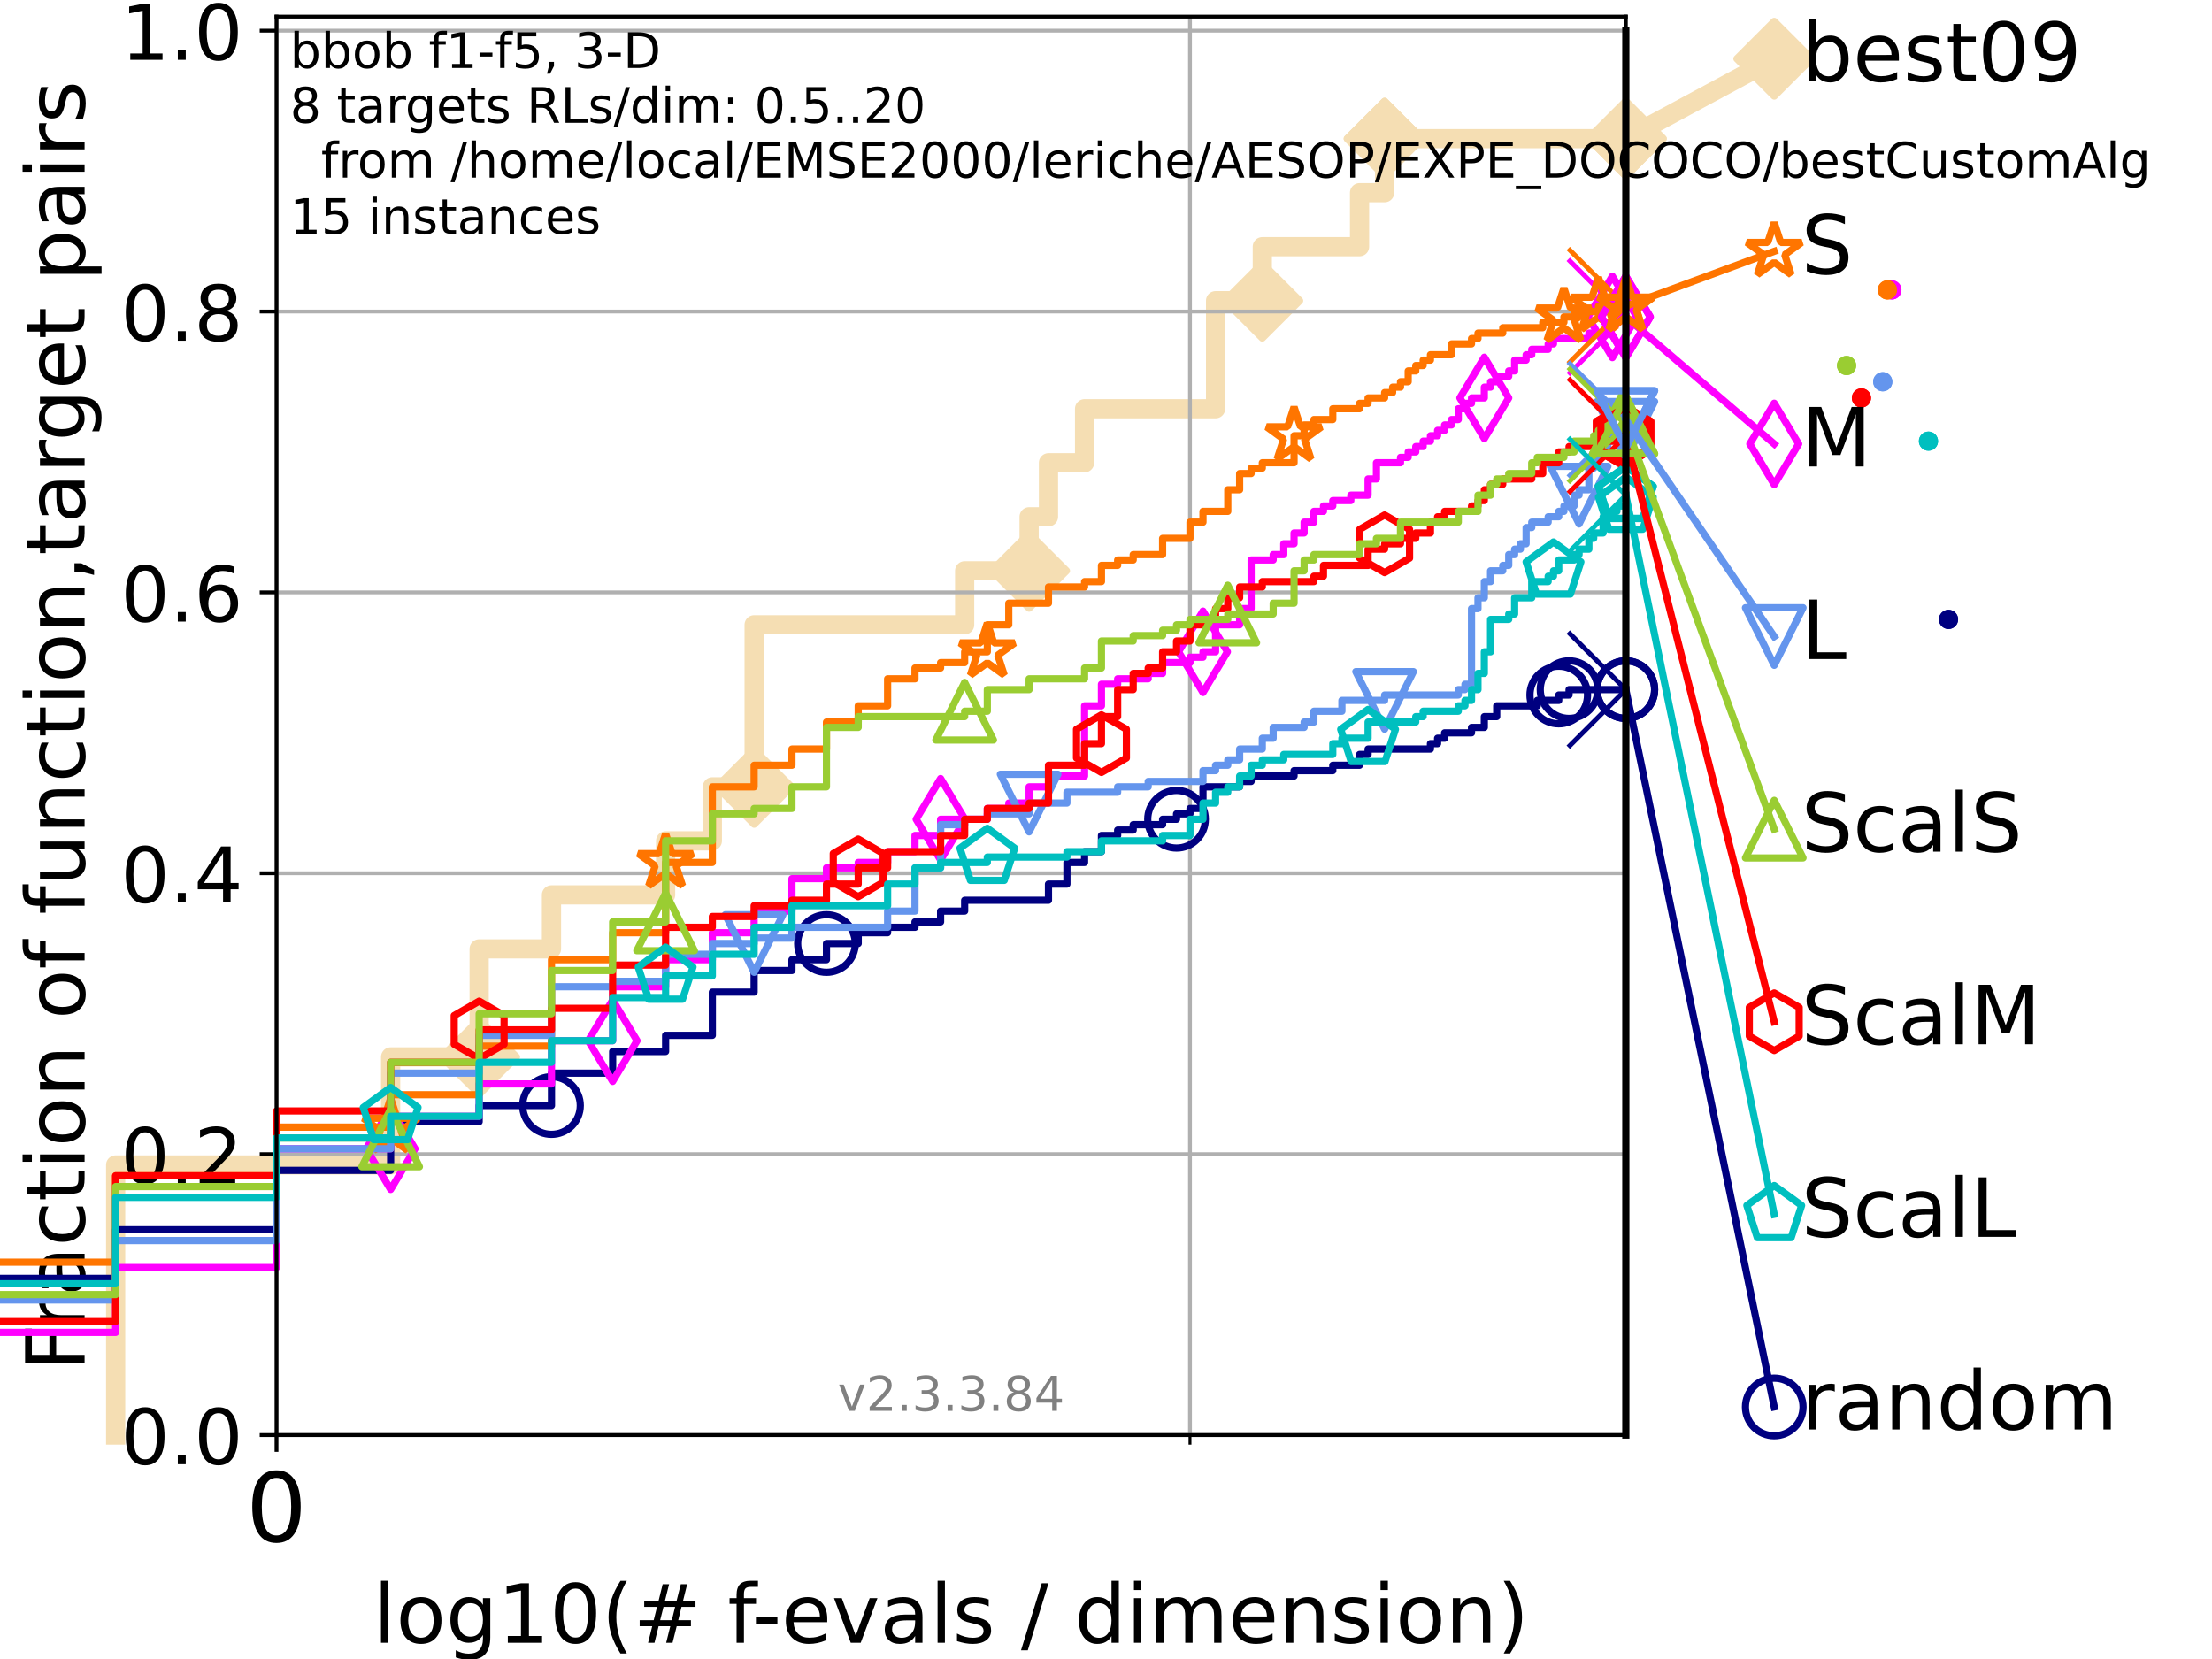 <?xml version="1.0" encoding="utf-8" standalone="no"?>
<!DOCTYPE svg PUBLIC "-//W3C//DTD SVG 1.1//EN"
  "http://www.w3.org/Graphics/SVG/1.1/DTD/svg11.dtd">
<!-- Created with matplotlib (https://matplotlib.org/) -->
<svg height="345.6pt" version="1.1" viewBox="0 0 460.8 345.6" width="460.8pt" xmlns="http://www.w3.org/2000/svg" xmlns:xlink="http://www.w3.org/1999/xlink">
 <defs>
  <style type="text/css">*{stroke-linecap:butt;stroke-linejoin:round;}</style>
 </defs>
 <g id="figure_1">
  <g id="patch_1">
   <path d="M 0 345.6 
L 460.8 345.6 
L 460.8 0 
L 0 0 
z
" style="fill:#ffffff;"/>
  </g>
  <g id="axes_1">
   <g id="patch_2">
    <path d="M 57.6 298.944 
L 338.688 298.944 
L 338.688 3.456 
L 57.6 3.456 
z
" style="fill:#ffffff;"/>
   </g>
   <g id="line2d_1">
    <path d="M 24.091 298.944 
L 24.091 242.682 
L 81.375 242.682 
L 81.375 220.177 
L 99.817 220.177 
L 99.817 197.672 
L 114.884 197.672 
L 114.884 186.42 
L 138.659 186.42 
L 138.659 175.168 
L 148.394 175.168 
L 148.394 163.915 
L 157.101 163.915 
L 157.101 130.158 
L 200.954 130.158 
L 200.954 118.906 
L 214.385 118.906 
L 214.385 107.653 
L 218.417 107.653 
L 218.417 96.401 
L 225.936 96.401 
L 225.936 85.148 
L 253.228 85.148 
L 253.228 62.644 
L 262.962 62.644 
L 262.962 51.391 
L 283.22 51.391 
L 283.22 40.139 
L 288.441 40.139 
L 288.441 28.886 
L 338.688 28.886 
" style="fill:none;stroke:#f5deb3;stroke-linecap:square;stroke-width:4;"/>
   </g>
   <g id="line2d_2">
    <defs>
     <path d="M -0 7.778 
L 7.778 0 
L 0 -7.778 
L -7.778 -0 
z
" id="m3f98dd84ec" style="stroke:#f5deb3;stroke-linejoin:miter;stroke-width:1.5;"/>
    </defs>
    <g>
     <use style="fill:#f5deb3;stroke:#f5deb3;stroke-linejoin:miter;stroke-width:1.5;" x="99.817" xlink:href="#m3f98dd84ec" y="220.177"/>
     <use style="fill:#f5deb3;stroke:#f5deb3;stroke-linejoin:miter;stroke-width:1.5;" x="157.101" xlink:href="#m3f98dd84ec" y="163.915"/>
     <use style="fill:#f5deb3;stroke:#f5deb3;stroke-linejoin:miter;stroke-width:1.5;" x="214.385" xlink:href="#m3f98dd84ec" y="118.906"/>
     <use style="fill:#f5deb3;stroke:#f5deb3;stroke-linejoin:miter;stroke-width:1.5;" x="262.962" xlink:href="#m3f98dd84ec" y="62.644"/>
     <use style="fill:#f5deb3;stroke:#f5deb3;stroke-linejoin:miter;stroke-width:1.5;" x="288.441" xlink:href="#m3f98dd84ec" y="28.886"/>
     <use style="fill:#f5deb3;stroke:#f5deb3;stroke-linejoin:miter;stroke-width:1.5;" x="288.441" xlink:href="#m3f98dd84ec" y="28.886"/>
     <use style="fill:#f5deb3;stroke:#f5deb3;stroke-linejoin:miter;stroke-width:1.5;" x="338.688" xlink:href="#m3f98dd84ec" y="28.886"/>
    </g>
   </g>
   <g id="line2d_3">
    <path style="fill:none;stroke:#f5deb3;stroke-linecap:square;stroke-width:4;"/>
    <g/>
   </g>
   <g id="line2d_4">
    <path d="M 338.688 28.886 
L 369.608 12.233 
" style="fill:none;stroke:#f5deb3;stroke-linecap:square;stroke-width:4;"/>
    <g>
     <use style="fill:#f5deb3;stroke:#f5deb3;stroke-linejoin:miter;stroke-width:1.5;" x="338.688" xlink:href="#m3f98dd84ec" y="28.886"/>
     <use style="fill:#f5deb3;stroke:#f5deb3;stroke-linejoin:miter;stroke-width:1.5;" x="369.608" xlink:href="#m3f98dd84ec" y="12.233"/>
    </g>
   </g>
   <g id="matplotlib.axis_1">
    <g id="xtick_1">
     <g id="line2d_5">
      <path clip-path="url(#pc5a948cc02)" d="M 57.6 298.944 
L 57.6 3.456 
" style="fill:none;stroke:#b0b0b0;stroke-linecap:square;stroke-width:0.8;"/>
     </g>
     <g id="line2d_6">
      <defs>
       <path d="M 0 0 
L 0 3.5 
" id="m2b61d7aedb" style="stroke:#000000;stroke-width:0.8;"/>
      </defs>
      <g>
       <use style="stroke:#000000;stroke-width:0.8;" x="57.6" xlink:href="#m2b61d7aedb" y="298.944"/>
      </g>
     </g>
     <g id="text_1">
      <!-- 0 -->
      <g transform="translate(51.237 321.141)scale(0.2 -0.2)">
       <defs>
        <path d="M 31.781 66.406 
Q 24.172 66.406 20.328 58.906 
Q 16.5 51.422 16.5 36.375 
Q 16.5 21.391 20.328 13.891 
Q 24.172 6.391 31.781 6.391 
Q 39.453 6.391 43.281 13.891 
Q 47.125 21.391 47.125 36.375 
Q 47.125 51.422 43.281 58.906 
Q 39.453 66.406 31.781 66.406 
z
M 31.781 74.219 
Q 44.047 74.219 50.516 64.516 
Q 56.984 54.828 56.984 36.375 
Q 56.984 17.969 50.516 8.266 
Q 44.047 -1.422 31.781 -1.422 
Q 19.531 -1.422 13.062 8.266 
Q 6.594 17.969 6.594 36.375 
Q 6.594 54.828 13.062 64.516 
Q 19.531 74.219 31.781 74.219 
z
" id="DejaVuSans-48"/>
       </defs>
       <use xlink:href="#DejaVuSans-48"/>
      </g>
     </g>
    </g>
    <g id="xtick_2">
     <g id="line2d_7">
      <path clip-path="url(#pc5a948cc02)" d="M 247.894 298.944 
L 247.894 3.456 
" style="fill:none;stroke:#b0b0b0;stroke-linecap:square;stroke-width:0.8;"/>
     </g>
     <g id="line2d_8">
      <defs>
       <path d="M 0 0 
L 0 2 
" id="mb303e97b2b" style="stroke:#000000;stroke-width:0.6;"/>
      </defs>
      <g>
       <use style="stroke:#000000;stroke-width:0.6;" x="247.894" xlink:href="#mb303e97b2b" y="298.944"/>
      </g>
     </g>
    </g>
    <g id="text_2">
     <!-- log10(# f-evals / dimension) -->
     <g transform="translate(77.764 342.218)scale(0.17 -0.17)">
      <defs>
       <path d="M 9.422 75.984 
L 18.406 75.984 
L 18.406 0 
L 9.422 0 
z
" id="DejaVuSans-108"/>
       <path d="M 30.609 48.391 
Q 23.391 48.391 19.188 42.75 
Q 14.984 37.109 14.984 27.297 
Q 14.984 17.484 19.156 11.844 
Q 23.344 6.203 30.609 6.203 
Q 37.797 6.203 41.984 11.859 
Q 46.188 17.531 46.188 27.297 
Q 46.188 37.016 41.984 42.703 
Q 37.797 48.391 30.609 48.391 
z
M 30.609 56 
Q 42.328 56 49.016 48.375 
Q 55.719 40.766 55.719 27.297 
Q 55.719 13.875 49.016 6.219 
Q 42.328 -1.422 30.609 -1.422 
Q 18.844 -1.422 12.172 6.219 
Q 5.516 13.875 5.516 27.297 
Q 5.516 40.766 12.172 48.375 
Q 18.844 56 30.609 56 
z
" id="DejaVuSans-111"/>
       <path d="M 45.406 27.984 
Q 45.406 37.75 41.375 43.109 
Q 37.359 48.484 30.078 48.484 
Q 22.859 48.484 18.828 43.109 
Q 14.797 37.75 14.797 27.984 
Q 14.797 18.266 18.828 12.891 
Q 22.859 7.516 30.078 7.516 
Q 37.359 7.516 41.375 12.891 
Q 45.406 18.266 45.406 27.984 
z
M 54.391 6.781 
Q 54.391 -7.172 48.188 -13.984 
Q 42 -20.797 29.203 -20.797 
Q 24.469 -20.797 20.266 -20.094 
Q 16.062 -19.391 12.109 -17.922 
L 12.109 -9.188 
Q 16.062 -11.328 19.922 -12.344 
Q 23.781 -13.375 27.781 -13.375 
Q 36.625 -13.375 41.016 -8.766 
Q 45.406 -4.156 45.406 5.172 
L 45.406 9.625 
Q 42.625 4.781 38.281 2.391 
Q 33.938 0 27.875 0 
Q 17.828 0 11.672 7.656 
Q 5.516 15.328 5.516 27.984 
Q 5.516 40.672 11.672 48.328 
Q 17.828 56 27.875 56 
Q 33.938 56 38.281 53.609 
Q 42.625 51.219 45.406 46.391 
L 45.406 54.688 
L 54.391 54.688 
z
" id="DejaVuSans-103"/>
       <path d="M 12.406 8.297 
L 28.516 8.297 
L 28.516 63.922 
L 10.984 60.406 
L 10.984 69.391 
L 28.422 72.906 
L 38.281 72.906 
L 38.281 8.297 
L 54.391 8.297 
L 54.391 0 
L 12.406 0 
z
" id="DejaVuSans-49"/>
       <path d="M 31 75.875 
Q 24.469 64.656 21.281 53.656 
Q 18.109 42.672 18.109 31.391 
Q 18.109 20.125 21.312 9.062 
Q 24.516 -2 31 -13.188 
L 23.188 -13.188 
Q 15.875 -1.703 12.234 9.375 
Q 8.594 20.453 8.594 31.391 
Q 8.594 42.281 12.203 53.312 
Q 15.828 64.359 23.188 75.875 
z
" id="DejaVuSans-40"/>
       <path d="M 51.125 44 
L 36.922 44 
L 32.812 27.688 
L 47.125 27.688 
z
M 43.797 71.781 
L 38.719 51.516 
L 52.984 51.516 
L 58.109 71.781 
L 65.922 71.781 
L 60.891 51.516 
L 76.125 51.516 
L 76.125 44 
L 58.984 44 
L 54.984 27.688 
L 70.516 27.688 
L 70.516 20.219 
L 53.078 20.219 
L 48 0 
L 40.188 0 
L 45.219 20.219 
L 30.906 20.219 
L 25.875 0 
L 18.016 0 
L 23.094 20.219 
L 7.719 20.219 
L 7.719 27.688 
L 24.906 27.688 
L 29 44 
L 13.281 44 
L 13.281 51.516 
L 30.906 51.516 
L 35.891 71.781 
z
" id="DejaVuSans-35"/>
       <path id="DejaVuSans-32"/>
       <path d="M 37.109 75.984 
L 37.109 68.5 
L 28.516 68.5 
Q 23.688 68.5 21.797 66.547 
Q 19.922 64.594 19.922 59.516 
L 19.922 54.688 
L 34.719 54.688 
L 34.719 47.703 
L 19.922 47.703 
L 19.922 0 
L 10.891 0 
L 10.891 47.703 
L 2.297 47.703 
L 2.297 54.688 
L 10.891 54.688 
L 10.891 58.5 
Q 10.891 67.625 15.141 71.797 
Q 19.391 75.984 28.609 75.984 
z
" id="DejaVuSans-102"/>
       <path d="M 4.891 31.391 
L 31.203 31.391 
L 31.203 23.391 
L 4.891 23.391 
z
" id="DejaVuSans-45"/>
       <path d="M 56.203 29.594 
L 56.203 25.203 
L 14.891 25.203 
Q 15.484 15.922 20.484 11.062 
Q 25.484 6.203 34.422 6.203 
Q 39.594 6.203 44.453 7.469 
Q 49.312 8.734 54.109 11.281 
L 54.109 2.781 
Q 49.266 0.734 44.188 -0.344 
Q 39.109 -1.422 33.891 -1.422 
Q 20.797 -1.422 13.156 6.188 
Q 5.516 13.812 5.516 26.812 
Q 5.516 40.234 12.766 48.109 
Q 20.016 56 32.328 56 
Q 43.359 56 49.781 48.891 
Q 56.203 41.797 56.203 29.594 
z
M 47.219 32.234 
Q 47.125 39.594 43.094 43.984 
Q 39.062 48.391 32.422 48.391 
Q 24.906 48.391 20.391 44.141 
Q 15.875 39.891 15.188 32.172 
z
" id="DejaVuSans-101"/>
       <path d="M 2.984 54.688 
L 12.5 54.688 
L 29.594 8.797 
L 46.688 54.688 
L 56.203 54.688 
L 35.688 0 
L 23.484 0 
z
" id="DejaVuSans-118"/>
       <path d="M 34.281 27.484 
Q 23.391 27.484 19.188 25 
Q 14.984 22.516 14.984 16.5 
Q 14.984 11.719 18.141 8.906 
Q 21.297 6.109 26.703 6.109 
Q 34.188 6.109 38.703 11.406 
Q 43.219 16.703 43.219 25.484 
L 43.219 27.484 
z
M 52.203 31.203 
L 52.203 0 
L 43.219 0 
L 43.219 8.297 
Q 40.141 3.328 35.547 0.953 
Q 30.953 -1.422 24.312 -1.422 
Q 15.922 -1.422 10.953 3.297 
Q 6 8.016 6 15.922 
Q 6 25.141 12.172 29.828 
Q 18.359 34.516 30.609 34.516 
L 43.219 34.516 
L 43.219 35.406 
Q 43.219 41.609 39.141 45 
Q 35.062 48.391 27.688 48.391 
Q 23 48.391 18.547 47.266 
Q 14.109 46.141 10.016 43.891 
L 10.016 52.203 
Q 14.938 54.109 19.578 55.047 
Q 24.219 56 28.609 56 
Q 40.484 56 46.344 49.844 
Q 52.203 43.703 52.203 31.203 
z
" id="DejaVuSans-97"/>
       <path d="M 44.281 53.078 
L 44.281 44.578 
Q 40.484 46.531 36.375 47.5 
Q 32.281 48.484 27.875 48.484 
Q 21.188 48.484 17.844 46.438 
Q 14.5 44.391 14.5 40.281 
Q 14.5 37.156 16.891 35.375 
Q 19.281 33.594 26.516 31.984 
L 29.594 31.297 
Q 39.156 29.25 43.188 25.516 
Q 47.219 21.781 47.219 15.094 
Q 47.219 7.469 41.188 3.016 
Q 35.156 -1.422 24.609 -1.422 
Q 20.219 -1.422 15.453 -0.562 
Q 10.688 0.297 5.422 2 
L 5.422 11.281 
Q 10.406 8.688 15.234 7.391 
Q 20.062 6.109 24.812 6.109 
Q 31.156 6.109 34.562 8.281 
Q 37.984 10.453 37.984 14.406 
Q 37.984 18.062 35.516 20.016 
Q 33.062 21.969 24.703 23.781 
L 21.578 24.516 
Q 13.234 26.266 9.516 29.906 
Q 5.812 33.547 5.812 39.891 
Q 5.812 47.609 11.281 51.797 
Q 16.75 56 26.812 56 
Q 31.781 56 36.172 55.266 
Q 40.578 54.547 44.281 53.078 
z
" id="DejaVuSans-115"/>
       <path d="M 25.391 72.906 
L 33.688 72.906 
L 8.297 -9.281 
L 0 -9.281 
z
" id="DejaVuSans-47"/>
       <path d="M 45.406 46.391 
L 45.406 75.984 
L 54.391 75.984 
L 54.391 0 
L 45.406 0 
L 45.406 8.203 
Q 42.578 3.328 38.25 0.953 
Q 33.938 -1.422 27.875 -1.422 
Q 17.969 -1.422 11.734 6.484 
Q 5.516 14.406 5.516 27.297 
Q 5.516 40.188 11.734 48.094 
Q 17.969 56 27.875 56 
Q 33.938 56 38.25 53.625 
Q 42.578 51.266 45.406 46.391 
z
M 14.797 27.297 
Q 14.797 17.391 18.875 11.75 
Q 22.953 6.109 30.078 6.109 
Q 37.203 6.109 41.297 11.75 
Q 45.406 17.391 45.406 27.297 
Q 45.406 37.203 41.297 42.844 
Q 37.203 48.484 30.078 48.484 
Q 22.953 48.484 18.875 42.844 
Q 14.797 37.203 14.797 27.297 
z
" id="DejaVuSans-100"/>
       <path d="M 9.422 54.688 
L 18.406 54.688 
L 18.406 0 
L 9.422 0 
z
M 9.422 75.984 
L 18.406 75.984 
L 18.406 64.594 
L 9.422 64.594 
z
" id="DejaVuSans-105"/>
       <path d="M 52 44.188 
Q 55.375 50.25 60.062 53.125 
Q 64.75 56 71.094 56 
Q 79.641 56 84.281 50.016 
Q 88.922 44.047 88.922 33.016 
L 88.922 0 
L 79.891 0 
L 79.891 32.719 
Q 79.891 40.578 77.094 44.375 
Q 74.312 48.188 68.609 48.188 
Q 61.625 48.188 57.562 43.547 
Q 53.516 38.922 53.516 30.906 
L 53.516 0 
L 44.484 0 
L 44.484 32.719 
Q 44.484 40.625 41.703 44.406 
Q 38.922 48.188 33.109 48.188 
Q 26.219 48.188 22.156 43.531 
Q 18.109 38.875 18.109 30.906 
L 18.109 0 
L 9.078 0 
L 9.078 54.688 
L 18.109 54.688 
L 18.109 46.188 
Q 21.188 51.219 25.484 53.609 
Q 29.781 56 35.688 56 
Q 41.656 56 45.828 52.969 
Q 50 49.953 52 44.188 
z
" id="DejaVuSans-109"/>
       <path d="M 54.891 33.016 
L 54.891 0 
L 45.906 0 
L 45.906 32.719 
Q 45.906 40.484 42.875 44.328 
Q 39.844 48.188 33.797 48.188 
Q 26.516 48.188 22.312 43.547 
Q 18.109 38.922 18.109 30.906 
L 18.109 0 
L 9.078 0 
L 9.078 54.688 
L 18.109 54.688 
L 18.109 46.188 
Q 21.344 51.125 25.703 53.562 
Q 30.078 56 35.797 56 
Q 45.219 56 50.047 50.172 
Q 54.891 44.344 54.891 33.016 
z
" id="DejaVuSans-110"/>
       <path d="M 8.016 75.875 
L 15.828 75.875 
Q 23.141 64.359 26.781 53.312 
Q 30.422 42.281 30.422 31.391 
Q 30.422 20.453 26.781 9.375 
Q 23.141 -1.703 15.828 -13.188 
L 8.016 -13.188 
Q 14.5 -2 17.703 9.062 
Q 20.906 20.125 20.906 31.391 
Q 20.906 42.672 17.703 53.656 
Q 14.5 64.656 8.016 75.875 
z
" id="DejaVuSans-41"/>
      </defs>
      <use xlink:href="#DejaVuSans-108"/>
      <use x="27.783" xlink:href="#DejaVuSans-111"/>
      <use x="88.965" xlink:href="#DejaVuSans-103"/>
      <use x="152.441" xlink:href="#DejaVuSans-49"/>
      <use x="216.064" xlink:href="#DejaVuSans-48"/>
      <use x="279.688" xlink:href="#DejaVuSans-40"/>
      <use x="318.701" xlink:href="#DejaVuSans-35"/>
      <use x="402.49" xlink:href="#DejaVuSans-32"/>
      <use x="434.277" xlink:href="#DejaVuSans-102"/>
      <use x="463.982" xlink:href="#DejaVuSans-45"/>
      <use x="500.066" xlink:href="#DejaVuSans-101"/>
      <use x="561.59" xlink:href="#DejaVuSans-118"/>
      <use x="620.77" xlink:href="#DejaVuSans-97"/>
      <use x="682.049" xlink:href="#DejaVuSans-108"/>
      <use x="709.832" xlink:href="#DejaVuSans-115"/>
      <use x="761.932" xlink:href="#DejaVuSans-32"/>
      <use x="793.719" xlink:href="#DejaVuSans-47"/>
      <use x="827.41" xlink:href="#DejaVuSans-32"/>
      <use x="859.197" xlink:href="#DejaVuSans-100"/>
      <use x="922.674" xlink:href="#DejaVuSans-105"/>
      <use x="950.457" xlink:href="#DejaVuSans-109"/>
      <use x="1047.869" xlink:href="#DejaVuSans-101"/>
      <use x="1109.393" xlink:href="#DejaVuSans-110"/>
      <use x="1172.771" xlink:href="#DejaVuSans-115"/>
      <use x="1224.871" xlink:href="#DejaVuSans-105"/>
      <use x="1252.654" xlink:href="#DejaVuSans-111"/>
      <use x="1313.836" xlink:href="#DejaVuSans-110"/>
      <use x="1377.215" xlink:href="#DejaVuSans-41"/>
     </g>
    </g>
   </g>
   <g id="matplotlib.axis_2">
    <g id="ytick_1">
     <g id="line2d_9">
      <path clip-path="url(#pc5a948cc02)" d="M 57.6 298.944 
L 338.688 298.944 
" style="fill:none;stroke:#b0b0b0;stroke-linecap:square;stroke-width:0.8;"/>
     </g>
     <g id="line2d_10">
      <defs>
       <path d="M 0 0 
L -3.5 0 
" id="m4f96564920" style="stroke:#000000;stroke-width:0.8;"/>
      </defs>
      <g>
       <use style="stroke:#000000;stroke-width:0.8;" x="57.6" xlink:href="#m4f96564920" y="298.944"/>
      </g>
     </g>
     <g id="text_3">
      <!-- 0.0 -->
      <g transform="translate(25.155 305.023)scale(0.16 -0.16)">
       <defs>
        <path d="M 10.688 12.406 
L 21 12.406 
L 21 0 
L 10.688 0 
z
" id="DejaVuSans-46"/>
       </defs>
       <use xlink:href="#DejaVuSans-48"/>
       <use x="63.623" xlink:href="#DejaVuSans-46"/>
       <use x="95.41" xlink:href="#DejaVuSans-48"/>
      </g>
     </g>
    </g>
    <g id="ytick_2">
     <g id="line2d_11">
      <path clip-path="url(#pc5a948cc02)" d="M 57.6 240.432 
L 338.688 240.432 
" style="fill:none;stroke:#b0b0b0;stroke-linecap:square;stroke-width:0.8;"/>
     </g>
     <g id="line2d_12">
      <g>
       <use style="stroke:#000000;stroke-width:0.8;" x="57.6" xlink:href="#m4f96564920" y="240.432"/>
      </g>
     </g>
     <g id="text_4">
      <!-- 0.2 -->
      <g transform="translate(25.155 246.51)scale(0.16 -0.16)">
       <defs>
        <path d="M 19.188 8.297 
L 53.609 8.297 
L 53.609 0 
L 7.328 0 
L 7.328 8.297 
Q 12.938 14.109 22.625 23.891 
Q 32.328 33.688 34.812 36.531 
Q 39.547 41.844 41.422 45.531 
Q 43.312 49.219 43.312 52.781 
Q 43.312 58.594 39.234 62.25 
Q 35.156 65.922 28.609 65.922 
Q 23.969 65.922 18.812 64.312 
Q 13.672 62.703 7.812 59.422 
L 7.812 69.391 
Q 13.766 71.781 18.938 73 
Q 24.125 74.219 28.422 74.219 
Q 39.75 74.219 46.484 68.547 
Q 53.219 62.891 53.219 53.422 
Q 53.219 48.922 51.531 44.891 
Q 49.859 40.875 45.406 35.406 
Q 44.188 33.984 37.641 27.219 
Q 31.109 20.453 19.188 8.297 
z
" id="DejaVuSans-50"/>
       </defs>
       <use xlink:href="#DejaVuSans-48"/>
       <use x="63.623" xlink:href="#DejaVuSans-46"/>
       <use x="95.41" xlink:href="#DejaVuSans-50"/>
      </g>
     </g>
    </g>
    <g id="ytick_3">
     <g id="line2d_13">
      <path clip-path="url(#pc5a948cc02)" d="M 57.6 181.919 
L 338.688 181.919 
" style="fill:none;stroke:#b0b0b0;stroke-linecap:square;stroke-width:0.8;"/>
     </g>
     <g id="line2d_14">
      <g>
       <use style="stroke:#000000;stroke-width:0.8;" x="57.6" xlink:href="#m4f96564920" y="181.919"/>
      </g>
     </g>
     <g id="text_5">
      <!-- 0.4 -->
      <g transform="translate(25.155 187.998)scale(0.16 -0.16)">
       <defs>
        <path d="M 37.797 64.312 
L 12.891 25.391 
L 37.797 25.391 
z
M 35.203 72.906 
L 47.609 72.906 
L 47.609 25.391 
L 58.016 25.391 
L 58.016 17.188 
L 47.609 17.188 
L 47.609 0 
L 37.797 0 
L 37.797 17.188 
L 4.891 17.188 
L 4.891 26.703 
z
" id="DejaVuSans-52"/>
       </defs>
       <use xlink:href="#DejaVuSans-48"/>
       <use x="63.623" xlink:href="#DejaVuSans-46"/>
       <use x="95.41" xlink:href="#DejaVuSans-52"/>
      </g>
     </g>
    </g>
    <g id="ytick_4">
     <g id="line2d_15">
      <path clip-path="url(#pc5a948cc02)" d="M 57.6 123.407 
L 338.688 123.407 
" style="fill:none;stroke:#b0b0b0;stroke-linecap:square;stroke-width:0.8;"/>
     </g>
     <g id="line2d_16">
      <g>
       <use style="stroke:#000000;stroke-width:0.8;" x="57.6" xlink:href="#m4f96564920" y="123.407"/>
      </g>
     </g>
     <g id="text_6">
      <!-- 0.6 -->
      <g transform="translate(25.155 129.485)scale(0.16 -0.16)">
       <defs>
        <path d="M 33.016 40.375 
Q 26.375 40.375 22.484 35.828 
Q 18.609 31.297 18.609 23.391 
Q 18.609 15.531 22.484 10.953 
Q 26.375 6.391 33.016 6.391 
Q 39.656 6.391 43.531 10.953 
Q 47.406 15.531 47.406 23.391 
Q 47.406 31.297 43.531 35.828 
Q 39.656 40.375 33.016 40.375 
z
M 52.594 71.297 
L 52.594 62.312 
Q 48.875 64.062 45.094 64.984 
Q 41.312 65.922 37.594 65.922 
Q 27.828 65.922 22.672 59.328 
Q 17.531 52.734 16.797 39.406 
Q 19.672 43.656 24.016 45.922 
Q 28.375 48.188 33.594 48.188 
Q 44.578 48.188 50.953 41.516 
Q 57.328 34.859 57.328 23.391 
Q 57.328 12.156 50.688 5.359 
Q 44.047 -1.422 33.016 -1.422 
Q 20.359 -1.422 13.672 8.266 
Q 6.984 17.969 6.984 36.375 
Q 6.984 53.656 15.188 63.938 
Q 23.391 74.219 37.203 74.219 
Q 40.922 74.219 44.703 73.484 
Q 48.484 72.75 52.594 71.297 
z
" id="DejaVuSans-54"/>
       </defs>
       <use xlink:href="#DejaVuSans-48"/>
       <use x="63.623" xlink:href="#DejaVuSans-46"/>
       <use x="95.41" xlink:href="#DejaVuSans-54"/>
      </g>
     </g>
    </g>
    <g id="ytick_5">
     <g id="line2d_17">
      <path clip-path="url(#pc5a948cc02)" d="M 57.6 64.894 
L 338.688 64.894 
" style="fill:none;stroke:#b0b0b0;stroke-linecap:square;stroke-width:0.8;"/>
     </g>
     <g id="line2d_18">
      <g>
       <use style="stroke:#000000;stroke-width:0.8;" x="57.6" xlink:href="#m4f96564920" y="64.894"/>
      </g>
     </g>
     <g id="text_7">
      <!-- 0.8 -->
      <g transform="translate(25.155 70.973)scale(0.16 -0.16)">
       <defs>
        <path d="M 31.781 34.625 
Q 24.75 34.625 20.719 30.859 
Q 16.703 27.094 16.703 20.516 
Q 16.703 13.922 20.719 10.156 
Q 24.75 6.391 31.781 6.391 
Q 38.812 6.391 42.859 10.172 
Q 46.922 13.969 46.922 20.516 
Q 46.922 27.094 42.891 30.859 
Q 38.875 34.625 31.781 34.625 
z
M 21.922 38.812 
Q 15.578 40.375 12.031 44.719 
Q 8.5 49.078 8.5 55.328 
Q 8.5 64.062 14.719 69.141 
Q 20.953 74.219 31.781 74.219 
Q 42.672 74.219 48.875 69.141 
Q 55.078 64.062 55.078 55.328 
Q 55.078 49.078 51.531 44.719 
Q 48 40.375 41.703 38.812 
Q 48.828 37.156 52.797 32.312 
Q 56.781 27.484 56.781 20.516 
Q 56.781 9.906 50.312 4.234 
Q 43.844 -1.422 31.781 -1.422 
Q 19.734 -1.422 13.25 4.234 
Q 6.781 9.906 6.781 20.516 
Q 6.781 27.484 10.781 32.312 
Q 14.797 37.156 21.922 38.812 
z
M 18.312 54.391 
Q 18.312 48.734 21.844 45.562 
Q 25.391 42.391 31.781 42.391 
Q 38.141 42.391 41.719 45.562 
Q 45.312 48.734 45.312 54.391 
Q 45.312 60.062 41.719 63.234 
Q 38.141 66.406 31.781 66.406 
Q 25.391 66.406 21.844 63.234 
Q 18.312 60.062 18.312 54.391 
z
" id="DejaVuSans-56"/>
       </defs>
       <use xlink:href="#DejaVuSans-48"/>
       <use x="63.623" xlink:href="#DejaVuSans-46"/>
       <use x="95.41" xlink:href="#DejaVuSans-56"/>
      </g>
     </g>
    </g>
    <g id="ytick_6">
     <g id="line2d_19">
      <path clip-path="url(#pc5a948cc02)" d="M 57.6 6.382 
L 338.688 6.382 
" style="fill:none;stroke:#b0b0b0;stroke-linecap:square;stroke-width:0.8;"/>
     </g>
     <g id="line2d_20">
      <g>
       <use style="stroke:#000000;stroke-width:0.8;" x="57.6" xlink:href="#m4f96564920" y="6.382"/>
      </g>
     </g>
     <g id="text_8">
      <!-- 1.0 -->
      <g transform="translate(25.155 12.46)scale(0.16 -0.16)">
       <use xlink:href="#DejaVuSans-49"/>
       <use x="63.623" xlink:href="#DejaVuSans-46"/>
       <use x="95.41" xlink:href="#DejaVuSans-48"/>
      </g>
     </g>
    </g>
    <g id="text_9">
     <!-- Fraction of function,target pairs -->
     <g transform="translate(17.62 285.585)rotate(-90)scale(0.17 -0.17)">
      <defs>
       <path d="M 9.812 72.906 
L 51.703 72.906 
L 51.703 64.594 
L 19.672 64.594 
L 19.672 43.109 
L 48.578 43.109 
L 48.578 34.812 
L 19.672 34.812 
L 19.672 0 
L 9.812 0 
z
" id="DejaVuSans-70"/>
       <path d="M 41.109 46.297 
Q 39.594 47.172 37.812 47.578 
Q 36.031 48 33.891 48 
Q 26.266 48 22.188 43.047 
Q 18.109 38.094 18.109 28.812 
L 18.109 0 
L 9.078 0 
L 9.078 54.688 
L 18.109 54.688 
L 18.109 46.188 
Q 20.953 51.172 25.484 53.578 
Q 30.031 56 36.531 56 
Q 37.453 56 38.578 55.875 
Q 39.703 55.766 41.062 55.516 
z
" id="DejaVuSans-114"/>
       <path d="M 48.781 52.594 
L 48.781 44.188 
Q 44.969 46.297 41.141 47.344 
Q 37.312 48.391 33.406 48.391 
Q 24.656 48.391 19.812 42.844 
Q 14.984 37.312 14.984 27.297 
Q 14.984 17.281 19.812 11.734 
Q 24.656 6.203 33.406 6.203 
Q 37.312 6.203 41.141 7.25 
Q 44.969 8.297 48.781 10.406 
L 48.781 2.094 
Q 45.016 0.344 40.984 -0.531 
Q 36.969 -1.422 32.422 -1.422 
Q 20.062 -1.422 12.781 6.344 
Q 5.516 14.109 5.516 27.297 
Q 5.516 40.672 12.859 48.328 
Q 20.219 56 33.016 56 
Q 37.156 56 41.109 55.141 
Q 45.062 54.297 48.781 52.594 
z
" id="DejaVuSans-99"/>
       <path d="M 18.312 70.219 
L 18.312 54.688 
L 36.812 54.688 
L 36.812 47.703 
L 18.312 47.703 
L 18.312 18.016 
Q 18.312 11.328 20.141 9.422 
Q 21.969 7.516 27.594 7.516 
L 36.812 7.516 
L 36.812 0 
L 27.594 0 
Q 17.188 0 13.234 3.875 
Q 9.281 7.766 9.281 18.016 
L 9.281 47.703 
L 2.688 47.703 
L 2.688 54.688 
L 9.281 54.688 
L 9.281 70.219 
z
" id="DejaVuSans-116"/>
       <path d="M 8.5 21.578 
L 8.5 54.688 
L 17.484 54.688 
L 17.484 21.922 
Q 17.484 14.156 20.5 10.266 
Q 23.531 6.391 29.594 6.391 
Q 36.859 6.391 41.078 11.031 
Q 45.312 15.672 45.312 23.688 
L 45.312 54.688 
L 54.297 54.688 
L 54.297 0 
L 45.312 0 
L 45.312 8.406 
Q 42.047 3.422 37.719 1 
Q 33.406 -1.422 27.688 -1.422 
Q 18.266 -1.422 13.375 4.438 
Q 8.5 10.297 8.5 21.578 
z
M 31.109 56 
z
" id="DejaVuSans-117"/>
       <path d="M 11.719 12.406 
L 22.016 12.406 
L 22.016 4 
L 14.016 -11.625 
L 7.719 -11.625 
L 11.719 4 
z
" id="DejaVuSans-44"/>
       <path d="M 18.109 8.203 
L 18.109 -20.797 
L 9.078 -20.797 
L 9.078 54.688 
L 18.109 54.688 
L 18.109 46.391 
Q 20.953 51.266 25.266 53.625 
Q 29.594 56 35.594 56 
Q 45.562 56 51.781 48.094 
Q 58.016 40.188 58.016 27.297 
Q 58.016 14.406 51.781 6.484 
Q 45.562 -1.422 35.594 -1.422 
Q 29.594 -1.422 25.266 0.953 
Q 20.953 3.328 18.109 8.203 
z
M 48.688 27.297 
Q 48.688 37.203 44.609 42.844 
Q 40.531 48.484 33.406 48.484 
Q 26.266 48.484 22.188 42.844 
Q 18.109 37.203 18.109 27.297 
Q 18.109 17.391 22.188 11.75 
Q 26.266 6.109 33.406 6.109 
Q 40.531 6.109 44.609 11.75 
Q 48.688 17.391 48.688 27.297 
z
" id="DejaVuSans-112"/>
      </defs>
      <use xlink:href="#DejaVuSans-70"/>
      <use x="50.27" xlink:href="#DejaVuSans-114"/>
      <use x="91.383" xlink:href="#DejaVuSans-97"/>
      <use x="152.662" xlink:href="#DejaVuSans-99"/>
      <use x="207.643" xlink:href="#DejaVuSans-116"/>
      <use x="246.852" xlink:href="#DejaVuSans-105"/>
      <use x="274.635" xlink:href="#DejaVuSans-111"/>
      <use x="335.816" xlink:href="#DejaVuSans-110"/>
      <use x="399.195" xlink:href="#DejaVuSans-32"/>
      <use x="430.982" xlink:href="#DejaVuSans-111"/>
      <use x="492.164" xlink:href="#DejaVuSans-102"/>
      <use x="527.369" xlink:href="#DejaVuSans-32"/>
      <use x="559.156" xlink:href="#DejaVuSans-102"/>
      <use x="594.361" xlink:href="#DejaVuSans-117"/>
      <use x="657.74" xlink:href="#DejaVuSans-110"/>
      <use x="721.119" xlink:href="#DejaVuSans-99"/>
      <use x="776.1" xlink:href="#DejaVuSans-116"/>
      <use x="815.309" xlink:href="#DejaVuSans-105"/>
      <use x="843.092" xlink:href="#DejaVuSans-111"/>
      <use x="904.273" xlink:href="#DejaVuSans-110"/>
      <use x="967.652" xlink:href="#DejaVuSans-44"/>
      <use x="999.439" xlink:href="#DejaVuSans-116"/>
      <use x="1038.648" xlink:href="#DejaVuSans-97"/>
      <use x="1099.928" xlink:href="#DejaVuSans-114"/>
      <use x="1139.291" xlink:href="#DejaVuSans-103"/>
      <use x="1202.768" xlink:href="#DejaVuSans-101"/>
      <use x="1264.291" xlink:href="#DejaVuSans-116"/>
      <use x="1303.5" xlink:href="#DejaVuSans-32"/>
      <use x="1335.287" xlink:href="#DejaVuSans-112"/>
      <use x="1398.764" xlink:href="#DejaVuSans-97"/>
      <use x="1460.043" xlink:href="#DejaVuSans-105"/>
      <use x="1487.826" xlink:href="#DejaVuSans-114"/>
      <use x="1528.939" xlink:href="#DejaVuSans-115"/>
     </g>
    </g>
   </g>
   <g id="line2d_21">
    <defs>
     <path d="M 0 1.5 
C 0.398 1.5 0.779 1.342 1.061 1.061 
C 1.342 0.779 1.5 0.398 1.5 0 
C 1.5 -0.398 1.342 -0.779 1.061 -1.061 
C 0.779 -1.342 0.398 -1.5 0 -1.5 
C -0.398 -1.5 -0.779 -1.342 -1.061 -1.061 
C -1.342 -0.779 -1.5 -0.398 -1.5 0 
C -1.5 0.398 -1.342 0.779 -1.061 1.061 
C -0.779 1.342 -0.398 1.5 0 1.5 
z
" id="m0f956af7a2" style="stroke:#f5deb3;"/>
    </defs>
    <g>
     <use style="fill:#f5deb3;stroke:#f5deb3;" x="288.441" xlink:href="#m0f956af7a2" y="28.886"/>
     <use style="fill:#f5deb3;stroke:#f5deb3;" x="288.441" xlink:href="#m0f956af7a2" y="28.886"/>
    </g>
   </g>
   <g id="line2d_22">
    <defs>
     <path d="M 0 1.5 
C 0.398 1.5 0.779 1.342 1.061 1.061 
C 1.342 0.779 1.5 0.398 1.5 0 
C 1.5 -0.398 1.342 -0.779 1.061 -1.061 
C 0.779 -1.342 0.398 -1.5 0 -1.5 
C -0.398 -1.5 -0.779 -1.342 -1.061 -1.061 
C -1.342 -0.779 -1.5 -0.398 -1.5 0 
C -1.5 0.398 -1.342 0.779 -1.061 1.061 
C -0.779 1.342 -0.398 1.5 0 1.5 
z
" id="mb79ac66d7b" style="stroke:#000080;"/>
    </defs>
    <g>
     <use style="fill:#000080;stroke:#000080;" x="405.91" xlink:href="#mb79ac66d7b" y="129.033"/>
     <use style="fill:#000080;stroke:#000080;" x="405.91" xlink:href="#mb79ac66d7b" y="129.033"/>
    </g>
   </g>
   <g id="line2d_23">
    <path d="M -1 266.312 
L 24.091 266.312 
L 24.091 256.185 
L 57.6 256.185 
L 57.6 243.807 
L 81.375 243.807 
L 81.375 233.68 
L 99.817 233.68 
L 99.817 230.304 
L 114.884 230.304 
L 114.884 223.553 
L 127.624 223.553 
L 127.624 219.052 
L 138.659 219.052 
L 138.659 215.676 
L 148.394 215.676 
L 148.394 206.674 
L 157.101 206.674 
L 157.101 202.173 
L 164.978 202.173 
L 164.978 199.923 
L 172.169 199.923 
L 172.169 196.547 
L 178.784 196.547 
L 178.784 194.297 
L 184.908 194.297 
L 184.908 193.171 
L 190.61 193.171 
L 190.61 192.046 
L 195.944 192.046 
L 195.944 189.796 
L 200.954 189.796 
L 200.954 187.545 
L 218.417 187.545 
L 218.417 184.17 
L 222.262 184.17 
L 222.262 179.669 
L 225.936 179.669 
L 225.936 177.418 
L 229.453 177.418 
L 229.453 174.042 
L 232.827 174.042 
L 232.827 172.917 
L 236.068 172.917 
L 236.068 171.792 
L 242.193 171.792 
L 242.193 170.667 
L 245.093 170.667 
L 245.093 169.541 
L 247.894 169.541 
L 247.894 168.416 
L 250.604 168.416 
L 250.604 163.915 
L 258.238 163.915 
L 258.238 162.79 
L 260.634 162.79 
L 260.634 161.665 
L 269.577 161.665 
L 269.577 160.539 
L 277.646 160.539 
L 277.646 159.414 
L 283.22 159.414 
L 283.22 157.164 
L 284.997 157.164 
L 284.997 156.039 
L 297.988 156.039 
L 297.988 154.913 
L 299.477 154.913 
L 299.477 153.788 
L 300.94 153.788 
L 300.94 152.663 
L 306.545 152.663 
L 306.545 151.538 
L 309.211 151.538 
L 309.211 149.287 
L 311.794 149.287 
L 311.794 147.037 
L 320.247 147.037 
L 320.247 145.911 
L 324.715 145.911 
L 324.715 144.786 
L 326.862 144.786 
L 326.862 143.661 
L 338.688 143.661 
" style="fill:none;stroke:#000080;stroke-linecap:square;stroke-width:1.5;"/>
   </g>
   <g id="line2d_24">
    <defs>
     <path d="M 0 6 
C 1.591 6 3.117 5.368 4.243 4.243 
C 5.368 3.117 6 1.591 6 0 
C 6 -1.591 5.368 -3.117 4.243 -4.243 
C 3.117 -5.368 1.591 -6 0 -6 
C -1.591 -6 -3.117 -5.368 -4.243 -4.243 
C -5.368 -3.117 -6 -1.591 -6 0 
C -6 1.591 -5.368 3.117 -4.243 4.243 
C -3.117 5.368 -1.591 6 0 6 
z
" id="m2325c7774b" style="stroke:#000080;stroke-width:1.5;"/>
    </defs>
    <g>
     <use style="fill-opacity:0;stroke:#000080;stroke-width:1.5;" x="114.884" xlink:href="#m2325c7774b" y="230.304"/>
     <use style="fill-opacity:0;stroke:#000080;stroke-width:1.5;" x="172.169" xlink:href="#m2325c7774b" y="196.547"/>
     <use style="fill-opacity:0;stroke:#000080;stroke-width:1.5;" x="245.093" xlink:href="#m2325c7774b" y="170.667"/>
     <use style="fill-opacity:0;stroke:#000080;stroke-width:1.5;" x="324.715" xlink:href="#m2325c7774b" y="144.786"/>
     <use style="fill-opacity:0;stroke:#000080;stroke-width:1.5;" x="326.862" xlink:href="#m2325c7774b" y="143.661"/>
     <use style="fill-opacity:0;stroke:#000080;stroke-width:1.5;" x="338.688" xlink:href="#m2325c7774b" y="143.661"/>
    </g>
   </g>
   <g id="line2d_25">
    <path style="fill:none;stroke:#000080;stroke-linecap:square;stroke-width:1.5;"/>
    <g/>
   </g>
   <g id="line2d_26">
    <path clip-path="url(#pc5a948cc02)" d="M 338.688 143.661 
" style="fill:none;stroke:#000080;stroke-linecap:square;stroke-width:1.5;"/>
    <defs>
     <path d="M -12 12 
L 12 -12 
M -12 -12 
L 12 12 
" id="mff5cf943a7" style="stroke:#000080;"/>
    </defs>
    <g clip-path="url(#pc5a948cc02)">
     <use style="fill:#000080;stroke:#000080;" x="338.688" xlink:href="#mff5cf943a7" y="143.661"/>
    </g>
   </g>
   <g id="line2d_27">
    <defs>
     <path d="M 0 1.5 
C 0.398 1.5 0.779 1.342 1.061 1.061 
C 1.342 0.779 1.5 0.398 1.5 0 
C 1.5 -0.398 1.342 -0.779 1.061 -1.061 
C 0.779 -1.342 0.398 -1.5 0 -1.5 
C -0.398 -1.5 -0.779 -1.342 -1.061 -1.061 
C -1.342 -0.779 -1.5 -0.398 -1.5 0 
C -1.5 0.398 -1.342 0.779 -1.061 1.061 
C -0.779 1.342 -0.398 1.5 0 1.5 
z
" id="mdb007efa2f" style="stroke:#ff00ff;"/>
    </defs>
    <g>
     <use style="fill:#ff00ff;stroke:#ff00ff;" x="394.115" xlink:href="#mdb007efa2f" y="60.393"/>
     <use style="fill:#ff00ff;stroke:#ff00ff;" x="394.115" xlink:href="#mdb007efa2f" y="60.393"/>
    </g>
   </g>
   <g id="line2d_28">
    <path d="M -1 277.564 
L 24.091 277.564 
L 24.091 264.062 
L 57.6 264.062 
L 57.6 239.306 
L 81.375 239.306 
L 81.375 232.555 
L 99.817 232.555 
L 99.817 225.803 
L 114.884 225.803 
L 114.884 216.801 
L 127.624 216.801 
L 127.624 205.549 
L 138.659 205.549 
L 138.659 199.923 
L 148.394 199.923 
L 148.394 194.297 
L 157.101 194.297 
L 157.101 189.796 
L 164.978 189.796 
L 164.978 183.044 
L 172.169 183.044 
L 172.169 180.794 
L 178.784 180.794 
L 178.784 179.669 
L 184.908 179.669 
L 184.908 177.418 
L 190.61 177.418 
L 190.61 174.042 
L 195.944 174.042 
L 195.944 170.667 
L 205.678 170.667 
L 205.678 168.416 
L 210.146 168.416 
L 210.146 167.291 
L 214.385 167.291 
L 214.385 163.915 
L 218.417 163.915 
L 218.417 161.665 
L 225.936 161.665 
L 225.936 147.037 
L 229.453 147.037 
L 229.453 142.536 
L 232.827 142.536 
L 232.827 141.41 
L 239.187 141.41 
L 239.187 140.285 
L 242.193 140.285 
L 242.193 138.035 
L 247.894 138.035 
L 247.894 136.909 
L 250.604 136.909 
L 250.604 135.784 
L 253.228 135.784 
L 253.228 130.158 
L 258.238 130.158 
L 258.238 126.782 
L 260.634 126.782 
L 260.634 116.655 
L 265.227 116.655 
L 265.227 115.53 
L 267.431 115.53 
L 267.431 113.279 
L 269.577 113.279 
L 269.577 111.029 
L 271.67 111.029 
L 271.67 108.778 
L 273.71 108.778 
L 273.71 106.528 
L 275.702 106.528 
L 275.702 105.403 
L 277.646 105.403 
L 277.646 104.277 
L 281.404 104.277 
L 281.404 103.152 
L 284.997 103.152 
L 284.997 99.777 
L 286.737 99.777 
L 286.737 96.401 
L 291.748 96.401 
L 291.748 95.276 
L 293.352 95.276 
L 293.352 94.15 
L 294.927 94.15 
L 294.927 93.025 
L 296.471 93.025 
L 296.471 91.9 
L 297.988 91.9 
L 297.988 90.775 
L 299.477 90.775 
L 299.477 89.649 
L 300.94 89.649 
L 300.94 88.524 
L 302.377 88.524 
L 302.377 87.399 
L 303.79 87.399 
L 303.79 85.148 
L 305.179 85.148 
L 305.179 84.023 
L 306.545 84.023 
L 306.545 82.898 
L 309.211 82.898 
L 309.211 80.647 
L 310.513 80.647 
L 310.513 79.522 
L 311.794 79.522 
L 311.794 78.397 
L 314.298 78.397 
L 314.298 77.272 
L 315.523 77.272 
L 315.523 75.021 
L 317.918 75.021 
L 317.918 73.896 
L 319.091 73.896 
L 319.091 72.771 
L 322.511 72.771 
L 322.511 71.646 
L 323.62 71.646 
L 323.62 70.52 
L 330.995 70.52 
L 330.995 69.395 
L 334.931 69.395 
L 334.931 67.145 
L 335.886 67.145 
L 335.886 66.019 
L 338.688 66.019 
" style="fill:none;stroke:#ff00ff;stroke-linecap:square;stroke-width:1.5;"/>
   </g>
   <g id="line2d_29">
    <defs>
     <path d="M -0 8.485 
L 5.091 0 
L 0 -8.485 
L -5.091 -0 
z
" id="m7cf33262de" style="stroke:#ff00ff;stroke-linejoin:miter;stroke-width:1.5;"/>
    </defs>
    <g>
     <use style="fill-opacity:0;stroke:#ff00ff;stroke-linejoin:miter;stroke-width:1.5;" x="81.375" xlink:href="#m7cf33262de" y="239.306"/>
     <use style="fill-opacity:0;stroke:#ff00ff;stroke-linejoin:miter;stroke-width:1.5;" x="127.624" xlink:href="#m7cf33262de" y="216.801"/>
     <use style="fill-opacity:0;stroke:#ff00ff;stroke-linejoin:miter;stroke-width:1.5;" x="195.944" xlink:href="#m7cf33262de" y="170.667"/>
     <use style="fill-opacity:0;stroke:#ff00ff;stroke-linejoin:miter;stroke-width:1.5;" x="250.604" xlink:href="#m7cf33262de" y="135.784"/>
     <use style="fill-opacity:0;stroke:#ff00ff;stroke-linejoin:miter;stroke-width:1.5;" x="309.211" xlink:href="#m7cf33262de" y="82.898"/>
     <use style="fill-opacity:0;stroke:#ff00ff;stroke-linejoin:miter;stroke-width:1.5;" x="335.886" xlink:href="#m7cf33262de" y="66.019"/>
     <use style="fill-opacity:0;stroke:#ff00ff;stroke-linejoin:miter;stroke-width:1.5;" x="338.688" xlink:href="#m7cf33262de" y="66.019"/>
    </g>
   </g>
   <g id="line2d_30">
    <path style="fill:none;stroke:#ff00ff;stroke-linecap:square;stroke-width:1.5;"/>
    <g/>
   </g>
   <g id="line2d_31">
    <path clip-path="url(#pc5a948cc02)" d="M 338.688 66.019 
" style="fill:none;stroke:#ff00ff;stroke-linecap:square;stroke-width:1.5;"/>
    <defs>
     <path d="M -12 12 
L 12 -12 
M -12 -12 
L 12 12 
" id="m8c013d023d" style="stroke:#ff00ff;"/>
    </defs>
    <g clip-path="url(#pc5a948cc02)">
     <use style="fill:#ff00ff;stroke:#ff00ff;" x="338.688" xlink:href="#m8c013d023d" y="66.019"/>
    </g>
   </g>
   <g id="line2d_32">
    <defs>
     <path d="M 0 1.5 
C 0.398 1.5 0.779 1.342 1.061 1.061 
C 1.342 0.779 1.5 0.398 1.5 0 
C 1.5 -0.398 1.342 -0.779 1.061 -1.061 
C 0.779 -1.342 0.398 -1.5 0 -1.5 
C -0.398 -1.5 -0.779 -1.342 -1.061 -1.061 
C -1.342 -0.779 -1.5 -0.398 -1.5 0 
C -1.5 0.398 -1.342 0.779 -1.061 1.061 
C -0.779 1.342 -0.398 1.5 0 1.5 
z
" id="mdf10df464b" style="stroke:#ff7500;"/>
    </defs>
    <g>
     <use style="fill:#ff7500;stroke:#ff7500;" x="393.171" xlink:href="#mdf10df464b" y="60.393"/>
     <use style="fill:#ff7500;stroke:#ff7500;" x="393.171" xlink:href="#mdf10df464b" y="60.393"/>
    </g>
   </g>
   <g id="line2d_33">
    <path d="M -1 262.936 
L 24.091 262.936 
L 24.091 244.932 
L 57.6 244.932 
L 57.6 234.805 
L 81.375 234.805 
L 81.375 228.054 
L 99.817 228.054 
L 99.817 217.927 
L 114.884 217.927 
L 114.884 199.923 
L 127.624 199.923 
L 127.624 194.297 
L 138.659 194.297 
L 138.659 179.669 
L 148.394 179.669 
L 148.394 163.915 
L 157.101 163.915 
L 157.101 159.414 
L 164.978 159.414 
L 164.978 156.039 
L 172.169 156.039 
L 172.169 150.412 
L 178.784 150.412 
L 178.784 147.037 
L 184.908 147.037 
L 184.908 141.41 
L 190.61 141.41 
L 190.61 139.16 
L 195.944 139.16 
L 195.944 138.035 
L 200.954 138.035 
L 200.954 135.784 
L 205.678 135.784 
L 205.678 130.158 
L 210.146 130.158 
L 210.146 125.657 
L 218.417 125.657 
L 218.417 122.281 
L 225.936 122.281 
L 225.936 121.156 
L 229.453 121.156 
L 229.453 117.78 
L 232.827 117.78 
L 232.827 116.655 
L 236.068 116.655 
L 236.068 115.53 
L 242.193 115.53 
L 242.193 112.154 
L 247.894 112.154 
L 247.894 108.778 
L 250.604 108.778 
L 250.604 106.528 
L 255.771 106.528 
L 255.771 102.027 
L 258.238 102.027 
L 258.238 98.651 
L 260.634 98.651 
L 260.634 97.526 
L 262.962 97.526 
L 262.962 96.401 
L 269.577 96.401 
L 269.577 90.775 
L 271.67 90.775 
L 271.67 88.524 
L 273.71 88.524 
L 273.71 87.399 
L 277.646 87.399 
L 277.646 85.148 
L 283.22 85.148 
L 283.22 84.023 
L 284.997 84.023 
L 284.997 82.898 
L 288.441 82.898 
L 288.441 81.773 
L 290.111 81.773 
L 290.111 80.647 
L 291.748 80.647 
L 291.748 79.522 
L 293.352 79.522 
L 293.352 77.272 
L 294.927 77.272 
L 294.927 76.146 
L 296.471 76.146 
L 296.471 75.021 
L 297.988 75.021 
L 297.988 73.896 
L 302.377 73.896 
L 302.377 71.646 
L 306.545 71.646 
L 306.545 70.52 
L 307.889 70.52 
L 307.889 69.395 
L 313.056 69.395 
L 313.056 68.27 
L 321.386 68.27 
L 321.386 67.145 
L 325.795 67.145 
L 325.795 66.019 
L 327.914 66.019 
L 327.914 64.894 
L 332.986 64.894 
L 332.986 63.769 
L 338.688 63.769 
" style="fill:none;stroke:#ff7500;stroke-linecap:square;stroke-width:1.5;"/>
   </g>
   <g id="line2d_34">
    <defs>
     <path d="M 0 -6 
L -1.347 -1.854 
L -5.706 -1.854 
L -2.18 0.708 
L -3.527 4.854 
L -0 2.292 
L 3.527 4.854 
L 2.18 0.708 
L 5.706 -1.854 
L 1.347 -1.854 
z
" id="m9510ded59a" style="stroke:#ff7500;stroke-linejoin:bevel;stroke-width:1.5;"/>
    </defs>
    <g>
     <use style="fill-opacity:0;stroke:#ff7500;stroke-linejoin:bevel;stroke-width:1.5;" x="81.375" xlink:href="#m9510ded59a" y="234.805"/>
     <use style="fill-opacity:0;stroke:#ff7500;stroke-linejoin:bevel;stroke-width:1.5;" x="138.659" xlink:href="#m9510ded59a" y="179.669"/>
     <use style="fill-opacity:0;stroke:#ff7500;stroke-linejoin:bevel;stroke-width:1.5;" x="205.678" xlink:href="#m9510ded59a" y="135.784"/>
     <use style="fill-opacity:0;stroke:#ff7500;stroke-linejoin:bevel;stroke-width:1.5;" x="269.577" xlink:href="#m9510ded59a" y="90.775"/>
     <use style="fill-opacity:0;stroke:#ff7500;stroke-linejoin:bevel;stroke-width:1.5;" x="325.795" xlink:href="#m9510ded59a" y="66.019"/>
     <use style="fill-opacity:0;stroke:#ff7500;stroke-linejoin:bevel;stroke-width:1.5;" x="332.986" xlink:href="#m9510ded59a" y="63.769"/>
     <use style="fill-opacity:0;stroke:#ff7500;stroke-linejoin:bevel;stroke-width:1.5;" x="338.688" xlink:href="#m9510ded59a" y="63.769"/>
    </g>
   </g>
   <g id="line2d_35">
    <path style="fill:none;stroke:#ff7500;stroke-linecap:square;stroke-width:1.5;"/>
    <g/>
   </g>
   <g id="line2d_36">
    <path clip-path="url(#pc5a948cc02)" d="M 338.688 63.769 
" style="fill:none;stroke:#ff7500;stroke-linecap:square;stroke-width:1.5;"/>
    <defs>
     <path d="M -12 12 
L 12 -12 
M -12 -12 
L 12 12 
" id="m6a6063fe0f" style="stroke:#ff7500;"/>
    </defs>
    <g clip-path="url(#pc5a948cc02)">
     <use style="fill:#ff7500;stroke:#ff7500;" x="338.688" xlink:href="#m6a6063fe0f" y="63.769"/>
    </g>
   </g>
   <g id="line2d_37">
    <defs>
     <path d="M 0 1.5 
C 0.398 1.5 0.779 1.342 1.061 1.061 
C 1.342 0.779 1.5 0.398 1.5 0 
C 1.5 -0.398 1.342 -0.779 1.061 -1.061 
C 0.779 -1.342 0.398 -1.5 0 -1.5 
C -0.398 -1.5 -0.779 -1.342 -1.061 -1.061 
C -1.342 -0.779 -1.5 -0.398 -1.5 0 
C -1.5 0.398 -1.342 0.779 -1.061 1.061 
C -0.779 1.342 -0.398 1.5 0 1.5 
z
" id="m47c7575874" style="stroke:#6495ed;"/>
    </defs>
    <g>
     <use style="fill:#6495ed;stroke:#6495ed;" x="392.215" xlink:href="#m47c7575874" y="79.522"/>
     <use style="fill:#6495ed;stroke:#6495ed;" x="392.215" xlink:href="#m47c7575874" y="79.522"/>
    </g>
   </g>
   <g id="line2d_38">
    <path d="M -1 270.813 
L 24.091 270.813 
L 24.091 258.435 
L 57.6 258.435 
L 57.6 239.306 
L 81.375 239.306 
L 81.375 223.553 
L 99.817 223.553 
L 99.817 215.676 
L 114.884 215.676 
L 114.884 205.549 
L 127.624 205.549 
L 127.624 204.424 
L 138.659 204.424 
L 138.659 198.798 
L 148.394 198.798 
L 148.394 196.547 
L 157.101 196.547 
L 157.101 195.422 
L 164.978 195.422 
L 164.978 193.171 
L 184.908 193.171 
L 184.908 189.796 
L 190.61 189.796 
L 190.61 180.794 
L 195.944 180.794 
L 195.944 171.792 
L 200.954 171.792 
L 200.954 170.667 
L 205.678 170.667 
L 205.678 169.541 
L 214.385 169.541 
L 214.385 167.291 
L 222.262 167.291 
L 222.262 165.04 
L 232.827 165.04 
L 232.827 163.915 
L 239.187 163.915 
L 239.187 162.79 
L 250.604 162.79 
L 250.604 160.539 
L 253.228 160.539 
L 253.228 159.414 
L 255.771 159.414 
L 255.771 158.289 
L 258.238 158.289 
L 258.238 156.039 
L 262.962 156.039 
L 262.962 153.788 
L 265.227 153.788 
L 265.227 151.538 
L 271.67 151.538 
L 271.67 150.412 
L 273.71 150.412 
L 273.71 148.162 
L 279.546 148.162 
L 279.546 145.911 
L 288.441 145.911 
L 288.441 144.786 
L 303.79 144.786 
L 303.79 143.661 
L 305.179 143.661 
L 305.179 142.536 
L 306.545 142.536 
L 306.545 126.782 
L 307.889 126.782 
L 307.889 124.532 
L 309.211 124.532 
L 309.211 121.156 
L 310.513 121.156 
L 310.513 118.906 
L 313.056 118.906 
L 313.056 117.78 
L 314.298 117.78 
L 314.298 115.53 
L 315.523 115.53 
L 315.523 114.405 
L 316.729 114.405 
L 316.729 113.279 
L 317.918 113.279 
L 317.918 109.904 
L 319.091 109.904 
L 319.091 108.778 
L 322.511 108.778 
L 322.511 107.653 
L 324.715 107.653 
L 324.715 106.528 
L 325.795 106.528 
L 325.795 105.403 
L 327.914 105.403 
L 327.914 103.152 
L 328.954 103.152 
L 328.954 102.027 
L 330.995 102.027 
L 330.995 97.526 
L 331.996 97.526 
L 331.996 95.276 
L 332.986 95.276 
L 332.986 93.025 
L 334.931 93.025 
L 334.931 91.9 
L 335.886 91.9 
L 335.886 90.775 
L 337.765 90.775 
L 337.765 89.649 
L 338.688 89.649 
L 338.688 87.399 
L 338.688 87.399 
" style="fill:none;stroke:#6495ed;stroke-linecap:square;stroke-width:1.5;"/>
   </g>
   <g id="line2d_39">
    <defs>
     <path d="M -0 6 
L 6 -6 
L -6 -6 
z
" id="m56dec03343" style="stroke:#6495ed;stroke-linejoin:miter;stroke-width:1.5;"/>
    </defs>
    <g>
     <use style="fill-opacity:0;stroke:#6495ed;stroke-linejoin:miter;stroke-width:1.5;" x="157.101" xlink:href="#m56dec03343" y="196.547"/>
     <use style="fill-opacity:0;stroke:#6495ed;stroke-linejoin:miter;stroke-width:1.5;" x="214.385" xlink:href="#m56dec03343" y="167.291"/>
     <use style="fill-opacity:0;stroke:#6495ed;stroke-linejoin:miter;stroke-width:1.5;" x="288.441" xlink:href="#m56dec03343" y="145.911"/>
     <use style="fill-opacity:0;stroke:#6495ed;stroke-linejoin:miter;stroke-width:1.5;" x="328.954" xlink:href="#m56dec03343" y="103.152"/>
     <use style="fill-opacity:0;stroke:#6495ed;stroke-linejoin:miter;stroke-width:1.5;" x="338.688" xlink:href="#m56dec03343" y="89.649"/>
     <use style="fill-opacity:0;stroke:#6495ed;stroke-linejoin:miter;stroke-width:1.5;" x="338.688" xlink:href="#m56dec03343" y="87.399"/>
    </g>
   </g>
   <g id="line2d_40">
    <path style="fill:none;stroke:#6495ed;stroke-linecap:square;stroke-width:1.5;"/>
    <g/>
   </g>
   <g id="line2d_41">
    <path clip-path="url(#pc5a948cc02)" d="M 338.688 87.399 
" style="fill:none;stroke:#6495ed;stroke-linecap:square;stroke-width:1.5;"/>
    <defs>
     <path d="M -12 12 
L 12 -12 
M -12 -12 
L 12 12 
" id="mc89f9c57d5" style="stroke:#6495ed;"/>
    </defs>
    <g clip-path="url(#pc5a948cc02)">
     <use style="fill:#6495ed;stroke:#6495ed;" x="338.688" xlink:href="#mc89f9c57d5" y="87.399"/>
    </g>
   </g>
   <g id="line2d_42">
    <defs>
     <path d="M 0 1.5 
C 0.398 1.5 0.779 1.342 1.061 1.061 
C 1.342 0.779 1.5 0.398 1.5 0 
C 1.5 -0.398 1.342 -0.779 1.061 -1.061 
C 0.779 -1.342 0.398 -1.5 0 -1.5 
C -0.398 -1.5 -0.779 -1.342 -1.061 -1.061 
C -1.342 -0.779 -1.5 -0.398 -1.5 0 
C -1.5 0.398 -1.342 0.779 -1.061 1.061 
C -0.779 1.342 -0.398 1.5 0 1.5 
z
" id="m02cd7f8846" style="stroke:#ff0000;"/>
    </defs>
    <g>
     <use style="fill:#ff0000;stroke:#ff0000;" x="387.774" xlink:href="#m02cd7f8846" y="82.898"/>
     <use style="fill:#ff0000;stroke:#ff0000;" x="387.774" xlink:href="#m02cd7f8846" y="82.898"/>
    </g>
   </g>
   <g id="line2d_43">
    <path d="M -1 275.314 
L 24.091 275.314 
L 24.091 244.932 
L 57.6 244.932 
L 57.6 231.43 
L 81.375 231.43 
L 81.375 221.302 
L 99.817 221.302 
L 99.817 214.551 
L 114.884 214.551 
L 114.884 210.05 
L 127.624 210.05 
L 127.624 201.048 
L 138.659 201.048 
L 138.659 193.171 
L 148.394 193.171 
L 148.394 190.921 
L 157.101 190.921 
L 157.101 188.67 
L 164.978 188.67 
L 164.978 187.545 
L 172.169 187.545 
L 172.169 184.17 
L 178.784 184.17 
L 178.784 180.794 
L 184.908 180.794 
L 184.908 177.418 
L 195.944 177.418 
L 195.944 174.042 
L 200.954 174.042 
L 200.954 170.667 
L 205.678 170.667 
L 205.678 168.416 
L 214.385 168.416 
L 214.385 167.291 
L 218.417 167.291 
L 218.417 159.414 
L 225.936 159.414 
L 225.936 154.913 
L 229.453 154.913 
L 229.453 149.287 
L 232.827 149.287 
L 232.827 143.661 
L 236.068 143.661 
L 236.068 140.285 
L 239.187 140.285 
L 239.187 139.16 
L 242.193 139.16 
L 242.193 135.784 
L 245.093 135.784 
L 245.093 133.534 
L 247.894 133.534 
L 247.894 130.158 
L 250.604 130.158 
L 250.604 129.033 
L 253.228 129.033 
L 253.228 126.782 
L 255.771 126.782 
L 255.771 124.532 
L 258.238 124.532 
L 258.238 122.281 
L 262.962 122.281 
L 262.962 121.156 
L 273.71 121.156 
L 273.71 120.031 
L 275.702 120.031 
L 275.702 117.78 
L 284.997 117.78 
L 284.997 114.405 
L 288.441 114.405 
L 288.441 113.279 
L 291.748 113.279 
L 291.748 112.154 
L 294.927 112.154 
L 294.927 111.029 
L 297.988 111.029 
L 297.988 108.778 
L 299.477 108.778 
L 299.477 107.653 
L 300.94 107.653 
L 300.94 106.528 
L 306.545 106.528 
L 306.545 105.403 
L 307.889 105.403 
L 307.889 104.277 
L 309.211 104.277 
L 309.211 102.027 
L 310.513 102.027 
L 310.513 100.902 
L 313.056 100.902 
L 313.056 99.777 
L 319.091 99.777 
L 319.091 98.651 
L 321.386 98.651 
L 321.386 96.401 
L 324.715 96.401 
L 324.715 94.15 
L 326.862 94.15 
L 326.862 93.025 
L 332.986 93.025 
L 332.986 91.9 
L 337.765 91.9 
L 337.765 90.775 
L 338.688 90.775 
" style="fill:none;stroke:#ff0000;stroke-linecap:square;stroke-width:1.5;"/>
   </g>
   <g id="line2d_44">
    <defs>
     <path d="M 0 -6 
L -5.196 -3 
L -5.196 3 
L -0 6 
L 5.196 3 
L 5.196 -3 
z
" id="m096cccd20e" style="stroke:#ff0000;stroke-linejoin:miter;stroke-width:1.5;"/>
    </defs>
    <g>
     <use style="fill-opacity:0;stroke:#ff0000;stroke-linejoin:miter;stroke-width:1.5;" x="99.817" xlink:href="#m096cccd20e" y="214.551"/>
     <use style="fill-opacity:0;stroke:#ff0000;stroke-linejoin:miter;stroke-width:1.5;" x="178.784" xlink:href="#m096cccd20e" y="180.794"/>
     <use style="fill-opacity:0;stroke:#ff0000;stroke-linejoin:miter;stroke-width:1.5;" x="229.453" xlink:href="#m096cccd20e" y="154.913"/>
     <use style="fill-opacity:0;stroke:#ff0000;stroke-linejoin:miter;stroke-width:1.5;" x="288.441" xlink:href="#m096cccd20e" y="113.279"/>
     <use style="fill-opacity:0;stroke:#ff0000;stroke-linejoin:miter;stroke-width:1.5;" x="337.765" xlink:href="#m096cccd20e" y="90.775"/>
     <use style="fill-opacity:0;stroke:#ff0000;stroke-linejoin:miter;stroke-width:1.5;" x="337.765" xlink:href="#m096cccd20e" y="90.775"/>
     <use style="fill-opacity:0;stroke:#ff0000;stroke-linejoin:miter;stroke-width:1.5;" x="338.688" xlink:href="#m096cccd20e" y="90.775"/>
    </g>
   </g>
   <g id="line2d_45">
    <path style="fill:none;stroke:#ff0000;stroke-linecap:square;stroke-width:1.5;"/>
    <g/>
   </g>
   <g id="line2d_46">
    <path clip-path="url(#pc5a948cc02)" d="M 338.688 90.775 
" style="fill:none;stroke:#ff0000;stroke-linecap:square;stroke-width:1.5;"/>
    <defs>
     <path d="M -12 12 
L 12 -12 
M -12 -12 
L 12 12 
" id="m3005f47257" style="stroke:#ff0000;"/>
    </defs>
    <g clip-path="url(#pc5a948cc02)">
     <use style="fill:#ff0000;stroke:#ff0000;" x="338.688" xlink:href="#m3005f47257" y="90.775"/>
    </g>
   </g>
   <g id="line2d_47">
    <defs>
     <path d="M 0 1.5 
C 0.398 1.5 0.779 1.342 1.061 1.061 
C 1.342 0.779 1.5 0.398 1.5 0 
C 1.5 -0.398 1.342 -0.779 1.061 -1.061 
C 0.779 -1.342 0.398 -1.5 0 -1.5 
C -0.398 -1.5 -0.779 -1.342 -1.061 -1.061 
C -1.342 -0.779 -1.5 -0.398 -1.5 0 
C -1.5 0.398 -1.342 0.779 -1.061 1.061 
C -0.779 1.342 -0.398 1.5 0 1.5 
z
" id="mb674a40615" style="stroke:#9acd32;"/>
    </defs>
    <g>
     <use style="fill:#9acd32;stroke:#9acd32;" x="384.674" xlink:href="#mb674a40615" y="76.146"/>
     <use style="fill:#9acd32;stroke:#9acd32;" x="384.674" xlink:href="#mb674a40615" y="76.146"/>
    </g>
   </g>
   <g id="line2d_48">
    <path d="M -1 269.688 
L 24.091 269.688 
L 24.091 247.183 
L 57.6 247.183 
L 57.6 237.056 
L 81.375 237.056 
L 81.375 221.302 
L 99.817 221.302 
L 99.817 211.175 
L 114.884 211.175 
L 114.884 202.173 
L 127.624 202.173 
L 127.624 192.046 
L 138.659 192.046 
L 138.659 175.168 
L 148.394 175.168 
L 148.394 169.541 
L 157.101 169.541 
L 157.101 168.416 
L 164.978 168.416 
L 164.978 163.915 
L 172.169 163.915 
L 172.169 151.538 
L 178.784 151.538 
L 178.784 149.287 
L 200.954 149.287 
L 200.954 148.162 
L 205.678 148.162 
L 205.678 143.661 
L 214.385 143.661 
L 214.385 141.41 
L 225.936 141.41 
L 225.936 139.16 
L 229.453 139.16 
L 229.453 133.534 
L 236.068 133.534 
L 236.068 132.408 
L 242.193 132.408 
L 242.193 131.283 
L 245.093 131.283 
L 245.093 130.158 
L 247.894 130.158 
L 247.894 129.033 
L 255.771 129.033 
L 255.771 127.908 
L 265.227 127.908 
L 265.227 125.657 
L 269.577 125.657 
L 269.577 118.906 
L 271.67 118.906 
L 271.67 116.655 
L 273.71 116.655 
L 273.71 115.53 
L 283.22 115.53 
L 283.22 113.279 
L 286.737 113.279 
L 286.737 112.154 
L 291.748 112.154 
L 291.748 108.778 
L 303.79 108.778 
L 303.79 106.528 
L 307.889 106.528 
L 307.889 103.152 
L 310.513 103.152 
L 310.513 100.902 
L 311.794 100.902 
L 311.794 99.777 
L 314.298 99.777 
L 314.298 98.651 
L 319.091 98.651 
L 319.091 96.401 
L 320.247 96.401 
L 320.247 95.276 
L 325.795 95.276 
L 325.795 94.15 
L 327.914 94.15 
L 327.914 91.9 
L 331.996 91.9 
L 331.996 90.775 
L 332.986 90.775 
L 332.986 89.649 
L 337.765 89.649 
L 337.765 88.524 
L 338.688 88.524 
" style="fill:none;stroke:#9acd32;stroke-linecap:square;stroke-width:1.5;"/>
   </g>
   <g id="line2d_49">
    <defs>
     <path d="M 0 -6 
L -6 6 
L 6 6 
z
" id="m4ab16d47c5" style="stroke:#9acd32;stroke-linejoin:miter;stroke-width:1.5;"/>
    </defs>
    <g>
     <use style="fill-opacity:0;stroke:#9acd32;stroke-linejoin:miter;stroke-width:1.5;" x="81.375" xlink:href="#m4ab16d47c5" y="237.056"/>
     <use style="fill-opacity:0;stroke:#9acd32;stroke-linejoin:miter;stroke-width:1.5;" x="138.659" xlink:href="#m4ab16d47c5" y="192.046"/>
     <use style="fill-opacity:0;stroke:#9acd32;stroke-linejoin:miter;stroke-width:1.5;" x="200.954" xlink:href="#m4ab16d47c5" y="148.162"/>
     <use style="fill-opacity:0;stroke:#9acd32;stroke-linejoin:miter;stroke-width:1.5;" x="255.771" xlink:href="#m4ab16d47c5" y="127.908"/>
     <use style="fill-opacity:0;stroke:#9acd32;stroke-linejoin:miter;stroke-width:1.5;" x="337.765" xlink:href="#m4ab16d47c5" y="88.524"/>
     <use style="fill-opacity:0;stroke:#9acd32;stroke-linejoin:miter;stroke-width:1.5;" x="337.765" xlink:href="#m4ab16d47c5" y="88.524"/>
     <use style="fill-opacity:0;stroke:#9acd32;stroke-linejoin:miter;stroke-width:1.5;" x="338.688" xlink:href="#m4ab16d47c5" y="88.524"/>
    </g>
   </g>
   <g id="line2d_50">
    <path style="fill:none;stroke:#9acd32;stroke-linecap:square;stroke-width:1.5;"/>
    <g/>
   </g>
   <g id="line2d_51">
    <path clip-path="url(#pc5a948cc02)" d="M 338.688 88.524 
" style="fill:none;stroke:#9acd32;stroke-linecap:square;stroke-width:1.5;"/>
    <defs>
     <path d="M -12 12 
L 12 -12 
M -12 -12 
L 12 12 
" id="mc2a9f0b97d" style="stroke:#9acd32;"/>
    </defs>
    <g clip-path="url(#pc5a948cc02)">
     <use style="fill:#9acd32;stroke:#9acd32;" x="338.688" xlink:href="#mc2a9f0b97d" y="88.524"/>
    </g>
   </g>
   <g id="line2d_52">
    <defs>
     <path d="M 0 1.5 
C 0.398 1.5 0.779 1.342 1.061 1.061 
C 1.342 0.779 1.5 0.398 1.5 0 
C 1.5 -0.398 1.342 -0.779 1.061 -1.061 
C 0.779 -1.342 0.398 -1.5 0 -1.5 
C -0.398 -1.5 -0.779 -1.342 -1.061 -1.061 
C -1.342 -0.779 -1.5 -0.398 -1.5 0 
C -1.5 0.398 -1.342 0.779 -1.061 1.061 
C -0.779 1.342 -0.398 1.5 0 1.5 
z
" id="m4d0f8a9e82" style="stroke:#00bfbf;"/>
    </defs>
    <g>
     <use style="fill:#00bfbf;stroke:#00bfbf;" x="401.735" xlink:href="#m4d0f8a9e82" y="91.9"/>
     <use style="fill:#00bfbf;stroke:#00bfbf;" x="401.735" xlink:href="#m4d0f8a9e82" y="91.9"/>
    </g>
   </g>
   <g id="line2d_53">
    <path d="M -1 267.437 
L 24.091 267.437 
L 24.091 249.433 
L 57.6 249.433 
L 57.6 237.056 
L 81.375 237.056 
L 81.375 232.555 
L 99.817 232.555 
L 99.817 221.302 
L 114.884 221.302 
L 114.884 216.801 
L 127.624 216.801 
L 127.624 207.8 
L 138.659 207.8 
L 138.659 203.299 
L 148.394 203.299 
L 148.394 198.798 
L 157.101 198.798 
L 157.101 193.171 
L 164.978 193.171 
L 164.978 188.67 
L 184.908 188.67 
L 184.908 184.17 
L 190.61 184.17 
L 190.61 180.794 
L 195.944 180.794 
L 195.944 179.669 
L 205.678 179.669 
L 205.678 178.543 
L 222.262 178.543 
L 222.262 177.418 
L 229.453 177.418 
L 229.453 175.168 
L 242.193 175.168 
L 242.193 174.042 
L 247.894 174.042 
L 247.894 170.667 
L 250.604 170.667 
L 250.604 167.291 
L 253.228 167.291 
L 253.228 165.04 
L 255.771 165.04 
L 255.771 163.915 
L 258.238 163.915 
L 258.238 161.665 
L 260.634 161.665 
L 260.634 159.414 
L 262.962 159.414 
L 262.962 158.289 
L 267.431 158.289 
L 267.431 157.164 
L 277.646 157.164 
L 277.646 154.913 
L 279.546 154.913 
L 279.546 153.788 
L 284.997 153.788 
L 284.997 150.412 
L 294.927 150.412 
L 294.927 149.287 
L 296.471 149.287 
L 296.471 148.162 
L 303.79 148.162 
L 303.79 147.037 
L 305.179 147.037 
L 305.179 145.911 
L 306.545 145.911 
L 306.545 143.661 
L 307.889 143.661 
L 307.889 140.285 
L 309.211 140.285 
L 309.211 135.784 
L 310.513 135.784 
L 310.513 129.033 
L 314.298 129.033 
L 314.298 127.908 
L 315.523 127.908 
L 315.523 124.532 
L 319.091 124.532 
L 319.091 121.156 
L 322.511 121.156 
L 322.511 120.031 
L 323.62 120.031 
L 323.62 118.906 
L 324.715 118.906 
L 324.715 116.655 
L 327.914 116.655 
L 327.914 115.53 
L 328.954 115.53 
L 328.954 114.405 
L 330.995 114.405 
L 330.995 112.154 
L 331.996 112.154 
L 331.996 111.029 
L 333.964 111.029 
L 333.964 107.653 
L 335.886 107.653 
L 335.886 106.528 
L 336.831 106.528 
L 336.831 105.403 
L 338.688 105.403 
L 338.688 103.152 
L 338.688 103.152 
" style="fill:none;stroke:#00bfbf;stroke-linecap:square;stroke-width:1.5;"/>
   </g>
   <g id="line2d_54">
    <defs>
     <path d="M 0 -6 
L -5.706 -1.854 
L -3.527 4.854 
L 3.527 4.854 
L 5.706 -1.854 
z
" id="m8ef96dee24" style="stroke:#00bfbf;stroke-linejoin:miter;stroke-width:1.5;"/>
    </defs>
    <g>
     <use style="fill-opacity:0;stroke:#00bfbf;stroke-linejoin:miter;stroke-width:1.5;" x="81.375" xlink:href="#m8ef96dee24" y="232.555"/>
     <use style="fill-opacity:0;stroke:#00bfbf;stroke-linejoin:miter;stroke-width:1.5;" x="138.659" xlink:href="#m8ef96dee24" y="203.299"/>
     <use style="fill-opacity:0;stroke:#00bfbf;stroke-linejoin:miter;stroke-width:1.5;" x="205.678" xlink:href="#m8ef96dee24" y="178.543"/>
     <use style="fill-opacity:0;stroke:#00bfbf;stroke-linejoin:miter;stroke-width:1.5;" x="284.997" xlink:href="#m8ef96dee24" y="153.788"/>
     <use style="fill-opacity:0;stroke:#00bfbf;stroke-linejoin:miter;stroke-width:1.5;" x="323.62" xlink:href="#m8ef96dee24" y="118.906"/>
     <use style="fill-opacity:0;stroke:#00bfbf;stroke-linejoin:miter;stroke-width:1.5;" x="338.688" xlink:href="#m8ef96dee24" y="105.403"/>
     <use style="fill-opacity:0;stroke:#00bfbf;stroke-linejoin:miter;stroke-width:1.5;" x="338.688" xlink:href="#m8ef96dee24" y="103.152"/>
    </g>
   </g>
   <g id="line2d_55">
    <path style="fill:none;stroke:#00bfbf;stroke-linecap:square;stroke-width:1.5;"/>
    <g/>
   </g>
   <g id="line2d_56">
    <path clip-path="url(#pc5a948cc02)" d="M 338.688 103.152 
" style="fill:none;stroke:#00bfbf;stroke-linecap:square;stroke-width:1.5;"/>
    <defs>
     <path d="M -12 12 
L 12 -12 
M -12 -12 
L 12 12 
" id="me3443c1ef5" style="stroke:#00bfbf;"/>
    </defs>
    <g clip-path="url(#pc5a948cc02)">
     <use style="fill:#00bfbf;stroke:#00bfbf;" x="338.688" xlink:href="#me3443c1ef5" y="103.152"/>
    </g>
   </g>
   <g id="line2d_57">
    <path d="M 338.688 143.661 
L 369.608 293.093 
" style="fill:none;stroke:#000080;stroke-linecap:square;stroke-width:1.5;"/>
    <g>
     <use style="fill-opacity:0;stroke:#000080;stroke-width:1.5;" x="338.688" xlink:href="#m2325c7774b" y="143.661"/>
     <use style="fill-opacity:0;stroke:#000080;stroke-width:1.5;" x="369.608" xlink:href="#m2325c7774b" y="293.093"/>
    </g>
   </g>
   <g id="line2d_58">
    <path d="M 338.688 103.152 
L 369.608 252.97 
" style="fill:none;stroke:#00bfbf;stroke-linecap:square;stroke-width:1.5;"/>
    <g>
     <use style="fill-opacity:0;stroke:#00bfbf;stroke-linejoin:miter;stroke-width:1.5;" x="338.688" xlink:href="#m8ef96dee24" y="103.152"/>
     <use style="fill-opacity:0;stroke:#00bfbf;stroke-linejoin:miter;stroke-width:1.5;" x="369.608" xlink:href="#m8ef96dee24" y="252.97"/>
    </g>
   </g>
   <g id="line2d_59">
    <path d="M 338.688 90.775 
L 369.608 212.847 
" style="fill:none;stroke:#ff0000;stroke-linecap:square;stroke-width:1.5;"/>
    <g>
     <use style="fill-opacity:0;stroke:#ff0000;stroke-linejoin:miter;stroke-width:1.5;" x="338.688" xlink:href="#m096cccd20e" y="90.775"/>
     <use style="fill-opacity:0;stroke:#ff0000;stroke-linejoin:miter;stroke-width:1.5;" x="369.608" xlink:href="#m096cccd20e" y="212.847"/>
    </g>
   </g>
   <g id="line2d_60">
    <path d="M 338.688 88.524 
L 369.608 172.724 
" style="fill:none;stroke:#9acd32;stroke-linecap:square;stroke-width:1.5;"/>
    <g>
     <use style="fill-opacity:0;stroke:#9acd32;stroke-linejoin:miter;stroke-width:1.5;" x="338.688" xlink:href="#m4ab16d47c5" y="88.524"/>
     <use style="fill-opacity:0;stroke:#9acd32;stroke-linejoin:miter;stroke-width:1.5;" x="369.608" xlink:href="#m4ab16d47c5" y="172.724"/>
    </g>
   </g>
   <g id="line2d_61">
    <path d="M 338.688 87.399 
L 369.608 132.601 
" style="fill:none;stroke:#6495ed;stroke-linecap:square;stroke-width:1.5;"/>
    <g>
     <use style="fill-opacity:0;stroke:#6495ed;stroke-linejoin:miter;stroke-width:1.5;" x="338.688" xlink:href="#m56dec03343" y="87.399"/>
     <use style="fill-opacity:0;stroke:#6495ed;stroke-linejoin:miter;stroke-width:1.5;" x="369.608" xlink:href="#m56dec03343" y="132.601"/>
    </g>
   </g>
   <g id="line2d_62">
    <path d="M 338.688 66.019 
L 369.608 92.479 
" style="fill:none;stroke:#ff00ff;stroke-linecap:square;stroke-width:1.5;"/>
    <g>
     <use style="fill-opacity:0;stroke:#ff00ff;stroke-linejoin:miter;stroke-width:1.5;" x="338.688" xlink:href="#m7cf33262de" y="66.019"/>
     <use style="fill-opacity:0;stroke:#ff00ff;stroke-linejoin:miter;stroke-width:1.5;" x="369.608" xlink:href="#m7cf33262de" y="92.479"/>
    </g>
   </g>
   <g id="line2d_63">
    <path d="M 338.688 63.769 
L 369.608 52.356 
" style="fill:none;stroke:#ff7500;stroke-linecap:square;stroke-width:1.5;"/>
    <g>
     <use style="fill-opacity:0;stroke:#ff7500;stroke-linejoin:bevel;stroke-width:1.5;" x="338.688" xlink:href="#m9510ded59a" y="63.769"/>
     <use style="fill-opacity:0;stroke:#ff7500;stroke-linejoin:bevel;stroke-width:1.5;" x="369.608" xlink:href="#m9510ded59a" y="52.356"/>
    </g>
   </g>
   <g id="line2d_64">
    <path d="M 338.688 298.944 
L 338.688 6.382 
" style="fill:none;stroke:#000000;stroke-linecap:square;stroke-width:1.5;"/>
   </g>
   <g id="patch_3">
    <path d="M 57.6 298.944 
L 57.6 3.456 
" style="fill:none;stroke:#000000;stroke-linecap:square;stroke-linejoin:miter;stroke-width:0.8;"/>
   </g>
   <g id="patch_4">
    <path d="M 338.688 298.944 
L 338.688 3.456 
" style="fill:none;stroke:#000000;stroke-linecap:square;stroke-linejoin:miter;stroke-width:0.8;"/>
   </g>
   <g id="patch_5">
    <path d="M 57.6 298.944 
L 338.688 298.944 
" style="fill:none;stroke:#000000;stroke-linecap:square;stroke-linejoin:miter;stroke-width:0.8;"/>
   </g>
   <g id="patch_6">
    <path d="M 57.6 3.456 
L 338.688 3.456 
" style="fill:none;stroke:#000000;stroke-linecap:square;stroke-linejoin:miter;stroke-width:0.8;"/>
   </g>
   <g id="text_10">
    <!-- random -->
    <g transform="translate(375.229 297.784)scale(0.17 -0.17)">
     <use xlink:href="#DejaVuSans-114"/>
     <use x="41.113" xlink:href="#DejaVuSans-97"/>
     <use x="102.393" xlink:href="#DejaVuSans-110"/>
     <use x="165.771" xlink:href="#DejaVuSans-100"/>
     <use x="229.248" xlink:href="#DejaVuSans-111"/>
     <use x="290.43" xlink:href="#DejaVuSans-109"/>
    </g>
   </g>
   <g id="text_11">
    <!-- ScalL -->
    <g transform="translate(375.229 257.661)scale(0.17 -0.17)">
     <defs>
      <path d="M 53.516 70.516 
L 53.516 60.891 
Q 47.906 63.578 42.922 64.891 
Q 37.938 66.219 33.297 66.219 
Q 25.25 66.219 20.875 63.094 
Q 16.5 59.969 16.5 54.203 
Q 16.5 49.359 19.406 46.891 
Q 22.312 44.438 30.422 42.922 
L 36.375 41.703 
Q 47.406 39.594 52.656 34.297 
Q 57.906 29 57.906 20.125 
Q 57.906 9.516 50.797 4.047 
Q 43.703 -1.422 29.984 -1.422 
Q 24.812 -1.422 18.969 -0.25 
Q 13.141 0.922 6.891 3.219 
L 6.891 13.375 
Q 12.891 10.016 18.656 8.297 
Q 24.422 6.594 29.984 6.594 
Q 38.422 6.594 43.016 9.906 
Q 47.609 13.234 47.609 19.391 
Q 47.609 24.75 44.312 27.781 
Q 41.016 30.812 33.5 32.328 
L 27.484 33.5 
Q 16.453 35.688 11.516 40.375 
Q 6.594 45.062 6.594 53.422 
Q 6.594 63.094 13.406 68.656 
Q 20.219 74.219 32.172 74.219 
Q 37.312 74.219 42.625 73.281 
Q 47.953 72.359 53.516 70.516 
z
" id="DejaVuSans-83"/>
      <path d="M 9.812 72.906 
L 19.672 72.906 
L 19.672 8.297 
L 55.172 8.297 
L 55.172 0 
L 9.812 0 
z
" id="DejaVuSans-76"/>
     </defs>
     <use xlink:href="#DejaVuSans-83"/>
     <use x="63.477" xlink:href="#DejaVuSans-99"/>
     <use x="118.457" xlink:href="#DejaVuSans-97"/>
     <use x="179.736" xlink:href="#DejaVuSans-108"/>
     <use x="207.52" xlink:href="#DejaVuSans-76"/>
    </g>
   </g>
   <g id="text_12">
    <!-- ScalM -->
    <g transform="translate(375.229 217.538)scale(0.17 -0.17)">
     <defs>
      <path d="M 9.812 72.906 
L 24.516 72.906 
L 43.109 23.297 
L 61.812 72.906 
L 76.516 72.906 
L 76.516 0 
L 66.891 0 
L 66.891 64.016 
L 48.094 14.016 
L 38.188 14.016 
L 19.391 64.016 
L 19.391 0 
L 9.812 0 
z
" id="DejaVuSans-77"/>
     </defs>
     <use xlink:href="#DejaVuSans-83"/>
     <use x="63.477" xlink:href="#DejaVuSans-99"/>
     <use x="118.457" xlink:href="#DejaVuSans-97"/>
     <use x="179.736" xlink:href="#DejaVuSans-108"/>
     <use x="207.52" xlink:href="#DejaVuSans-77"/>
    </g>
   </g>
   <g id="text_13">
    <!-- ScalS -->
    <g transform="translate(375.229 177.415)scale(0.17 -0.17)">
     <use xlink:href="#DejaVuSans-83"/>
     <use x="63.477" xlink:href="#DejaVuSans-99"/>
     <use x="118.457" xlink:href="#DejaVuSans-97"/>
     <use x="179.736" xlink:href="#DejaVuSans-108"/>
     <use x="207.52" xlink:href="#DejaVuSans-83"/>
    </g>
   </g>
   <g id="text_14">
    <!-- L -->
    <g transform="translate(375.229 137.292)scale(0.17 -0.17)">
     <use xlink:href="#DejaVuSans-76"/>
    </g>
   </g>
   <g id="text_15">
    <!-- M -->
    <g transform="translate(375.229 97.169)scale(0.17 -0.17)">
     <use xlink:href="#DejaVuSans-77"/>
    </g>
   </g>
   <g id="text_16">
    <!-- S -->
    <g transform="translate(375.229 57.047)scale(0.17 -0.17)">
     <use xlink:href="#DejaVuSans-83"/>
    </g>
   </g>
   <g id="text_17">
    <!-- best09 -->
    <g transform="translate(375.229 16.924)scale(0.17 -0.17)">
     <defs>
      <path d="M 48.688 27.297 
Q 48.688 37.203 44.609 42.844 
Q 40.531 48.484 33.406 48.484 
Q 26.266 48.484 22.188 42.844 
Q 18.109 37.203 18.109 27.297 
Q 18.109 17.391 22.188 11.75 
Q 26.266 6.109 33.406 6.109 
Q 40.531 6.109 44.609 11.75 
Q 48.688 17.391 48.688 27.297 
z
M 18.109 46.391 
Q 20.953 51.266 25.266 53.625 
Q 29.594 56 35.594 56 
Q 45.562 56 51.781 48.094 
Q 58.016 40.188 58.016 27.297 
Q 58.016 14.406 51.781 6.484 
Q 45.562 -1.422 35.594 -1.422 
Q 29.594 -1.422 25.266 0.953 
Q 20.953 3.328 18.109 8.203 
L 18.109 0 
L 9.078 0 
L 9.078 75.984 
L 18.109 75.984 
z
" id="DejaVuSans-98"/>
      <path d="M 10.984 1.516 
L 10.984 10.5 
Q 14.703 8.734 18.5 7.812 
Q 22.312 6.891 25.984 6.891 
Q 35.75 6.891 40.891 13.453 
Q 46.047 20.016 46.781 33.406 
Q 43.953 29.203 39.594 26.953 
Q 35.25 24.703 29.984 24.703 
Q 19.047 24.703 12.672 31.312 
Q 6.297 37.938 6.297 49.422 
Q 6.297 60.641 12.938 67.422 
Q 19.578 74.219 30.609 74.219 
Q 43.266 74.219 49.922 64.516 
Q 56.594 54.828 56.594 36.375 
Q 56.594 19.141 48.406 8.859 
Q 40.234 -1.422 26.422 -1.422 
Q 22.703 -1.422 18.891 -0.688 
Q 15.094 0.047 10.984 1.516 
z
M 30.609 32.422 
Q 37.25 32.422 41.125 36.953 
Q 45.016 41.5 45.016 49.422 
Q 45.016 57.281 41.125 61.844 
Q 37.25 66.406 30.609 66.406 
Q 23.969 66.406 20.094 61.844 
Q 16.219 57.281 16.219 49.422 
Q 16.219 41.5 20.094 36.953 
Q 23.969 32.422 30.609 32.422 
z
" id="DejaVuSans-57"/>
     </defs>
     <use xlink:href="#DejaVuSans-98"/>
     <use x="63.477" xlink:href="#DejaVuSans-101"/>
     <use x="125" xlink:href="#DejaVuSans-115"/>
     <use x="177.1" xlink:href="#DejaVuSans-116"/>
     <use x="216.309" xlink:href="#DejaVuSans-48"/>
     <use x="279.932" xlink:href="#DejaVuSans-57"/>
    </g>
   </g>
   <g id="text_18">
    <!-- bbob f1-f5, 3-D -->
    <g transform="translate(60.411 14.161)scale(0.102 -0.102)">
     <defs>
      <path d="M 10.797 72.906 
L 49.516 72.906 
L 49.516 64.594 
L 19.828 64.594 
L 19.828 46.734 
Q 21.969 47.469 24.109 47.828 
Q 26.266 48.188 28.422 48.188 
Q 40.625 48.188 47.75 41.5 
Q 54.891 34.812 54.891 23.391 
Q 54.891 11.625 47.562 5.094 
Q 40.234 -1.422 26.906 -1.422 
Q 22.312 -1.422 17.547 -0.641 
Q 12.797 0.141 7.719 1.703 
L 7.719 11.625 
Q 12.109 9.234 16.797 8.062 
Q 21.484 6.891 26.703 6.891 
Q 35.156 6.891 40.078 11.328 
Q 45.016 15.766 45.016 23.391 
Q 45.016 31 40.078 35.438 
Q 35.156 39.891 26.703 39.891 
Q 22.75 39.891 18.812 39.016 
Q 14.891 38.141 10.797 36.281 
z
" id="DejaVuSans-53"/>
      <path d="M 40.578 39.312 
Q 47.656 37.797 51.625 33 
Q 55.609 28.219 55.609 21.188 
Q 55.609 10.406 48.188 4.484 
Q 40.766 -1.422 27.094 -1.422 
Q 22.516 -1.422 17.656 -0.516 
Q 12.797 0.391 7.625 2.203 
L 7.625 11.719 
Q 11.719 9.328 16.594 8.109 
Q 21.484 6.891 26.812 6.891 
Q 36.078 6.891 40.938 10.547 
Q 45.797 14.203 45.797 21.188 
Q 45.797 27.641 41.281 31.266 
Q 36.766 34.906 28.719 34.906 
L 20.219 34.906 
L 20.219 43.016 
L 29.109 43.016 
Q 36.375 43.016 40.234 45.922 
Q 44.094 48.828 44.094 54.297 
Q 44.094 59.906 40.109 62.906 
Q 36.141 65.922 28.719 65.922 
Q 24.656 65.922 20.016 65.031 
Q 15.375 64.156 9.812 62.312 
L 9.812 71.094 
Q 15.438 72.656 20.344 73.438 
Q 25.25 74.219 29.594 74.219 
Q 40.828 74.219 47.359 69.109 
Q 53.906 64.016 53.906 55.328 
Q 53.906 49.266 50.438 45.094 
Q 46.969 40.922 40.578 39.312 
z
" id="DejaVuSans-51"/>
      <path d="M 19.672 64.797 
L 19.672 8.109 
L 31.594 8.109 
Q 46.688 8.109 53.688 14.938 
Q 60.688 21.781 60.688 36.531 
Q 60.688 51.172 53.688 57.984 
Q 46.688 64.797 31.594 64.797 
z
M 9.812 72.906 
L 30.078 72.906 
Q 51.266 72.906 61.172 64.094 
Q 71.094 55.281 71.094 36.531 
Q 71.094 17.672 61.125 8.828 
Q 51.172 0 30.078 0 
L 9.812 0 
z
" id="DejaVuSans-68"/>
     </defs>
     <use xlink:href="#DejaVuSans-98"/>
     <use x="63.477" xlink:href="#DejaVuSans-98"/>
     <use x="126.953" xlink:href="#DejaVuSans-111"/>
     <use x="188.135" xlink:href="#DejaVuSans-98"/>
     <use x="251.611" xlink:href="#DejaVuSans-32"/>
     <use x="283.398" xlink:href="#DejaVuSans-102"/>
     <use x="318.604" xlink:href="#DejaVuSans-49"/>
     <use x="382.227" xlink:href="#DejaVuSans-45"/>
     <use x="418.311" xlink:href="#DejaVuSans-102"/>
     <use x="453.516" xlink:href="#DejaVuSans-53"/>
     <use x="517.139" xlink:href="#DejaVuSans-44"/>
     <use x="548.926" xlink:href="#DejaVuSans-32"/>
     <use x="580.713" xlink:href="#DejaVuSans-51"/>
     <use x="644.336" xlink:href="#DejaVuSans-45"/>
     <use x="680.42" xlink:href="#DejaVuSans-68"/>
    </g>
    <!-- 8 targets RLs/dim: 0.5..20 -->
    <g transform="translate(60.411 25.583)scale(0.102 -0.102)">
     <defs>
      <path d="M 44.391 34.188 
Q 47.562 33.109 50.562 29.594 
Q 53.562 26.078 56.594 19.922 
L 66.609 0 
L 56 0 
L 46.688 18.703 
Q 43.062 26.031 39.672 28.422 
Q 36.281 30.812 30.422 30.812 
L 19.672 30.812 
L 19.672 0 
L 9.812 0 
L 9.812 72.906 
L 32.078 72.906 
Q 44.578 72.906 50.734 67.672 
Q 56.891 62.453 56.891 51.906 
Q 56.891 45.016 53.688 40.469 
Q 50.484 35.938 44.391 34.188 
z
M 19.672 64.797 
L 19.672 38.922 
L 32.078 38.922 
Q 39.203 38.922 42.844 42.219 
Q 46.484 45.516 46.484 51.906 
Q 46.484 58.297 42.844 61.547 
Q 39.203 64.797 32.078 64.797 
z
" id="DejaVuSans-82"/>
      <path d="M 11.719 12.406 
L 22.016 12.406 
L 22.016 0 
L 11.719 0 
z
M 11.719 51.703 
L 22.016 51.703 
L 22.016 39.312 
L 11.719 39.312 
z
" id="DejaVuSans-58"/>
     </defs>
     <use xlink:href="#DejaVuSans-56"/>
     <use x="63.623" xlink:href="#DejaVuSans-32"/>
     <use x="95.41" xlink:href="#DejaVuSans-116"/>
     <use x="134.619" xlink:href="#DejaVuSans-97"/>
     <use x="195.898" xlink:href="#DejaVuSans-114"/>
     <use x="235.262" xlink:href="#DejaVuSans-103"/>
     <use x="298.738" xlink:href="#DejaVuSans-101"/>
     <use x="360.262" xlink:href="#DejaVuSans-116"/>
     <use x="399.471" xlink:href="#DejaVuSans-115"/>
     <use x="451.57" xlink:href="#DejaVuSans-32"/>
     <use x="483.357" xlink:href="#DejaVuSans-82"/>
     <use x="552.84" xlink:href="#DejaVuSans-76"/>
     <use x="608.553" xlink:href="#DejaVuSans-115"/>
     <use x="660.652" xlink:href="#DejaVuSans-47"/>
     <use x="694.344" xlink:href="#DejaVuSans-100"/>
     <use x="757.82" xlink:href="#DejaVuSans-105"/>
     <use x="785.604" xlink:href="#DejaVuSans-109"/>
     <use x="883.016" xlink:href="#DejaVuSans-58"/>
     <use x="916.707" xlink:href="#DejaVuSans-32"/>
     <use x="948.494" xlink:href="#DejaVuSans-48"/>
     <use x="1012.117" xlink:href="#DejaVuSans-46"/>
     <use x="1043.904" xlink:href="#DejaVuSans-53"/>
     <use x="1107.527" xlink:href="#DejaVuSans-46"/>
     <use x="1139.314" xlink:href="#DejaVuSans-46"/>
     <use x="1171.102" xlink:href="#DejaVuSans-50"/>
     <use x="1234.725" xlink:href="#DejaVuSans-48"/>
    </g>
    <!--   from /home/local/EMSE2000/leriche/AESOP/EXPE_DOCOCO/bestCustomAlg -->
    <g transform="translate(60.411 37.005)scale(0.102 -0.102)">
     <defs>
      <path d="M 54.891 33.016 
L 54.891 0 
L 45.906 0 
L 45.906 32.719 
Q 45.906 40.484 42.875 44.328 
Q 39.844 48.188 33.797 48.188 
Q 26.516 48.188 22.312 43.547 
Q 18.109 38.922 18.109 30.906 
L 18.109 0 
L 9.078 0 
L 9.078 75.984 
L 18.109 75.984 
L 18.109 46.188 
Q 21.344 51.125 25.703 53.562 
Q 30.078 56 35.797 56 
Q 45.219 56 50.047 50.172 
Q 54.891 44.344 54.891 33.016 
z
" id="DejaVuSans-104"/>
      <path d="M 9.812 72.906 
L 55.906 72.906 
L 55.906 64.594 
L 19.672 64.594 
L 19.672 43.016 
L 54.391 43.016 
L 54.391 34.719 
L 19.672 34.719 
L 19.672 8.297 
L 56.781 8.297 
L 56.781 0 
L 9.812 0 
z
" id="DejaVuSans-69"/>
      <path d="M 34.188 63.188 
L 20.797 26.906 
L 47.609 26.906 
z
M 28.609 72.906 
L 39.797 72.906 
L 67.578 0 
L 57.328 0 
L 50.688 18.703 
L 17.828 18.703 
L 11.188 0 
L 0.781 0 
z
" id="DejaVuSans-65"/>
      <path d="M 39.406 66.219 
Q 28.656 66.219 22.328 58.203 
Q 16.016 50.203 16.016 36.375 
Q 16.016 22.609 22.328 14.594 
Q 28.656 6.594 39.406 6.594 
Q 50.141 6.594 56.422 14.594 
Q 62.703 22.609 62.703 36.375 
Q 62.703 50.203 56.422 58.203 
Q 50.141 66.219 39.406 66.219 
z
M 39.406 74.219 
Q 54.734 74.219 63.906 63.938 
Q 73.094 53.656 73.094 36.375 
Q 73.094 19.141 63.906 8.859 
Q 54.734 -1.422 39.406 -1.422 
Q 24.031 -1.422 14.812 8.828 
Q 5.609 19.094 5.609 36.375 
Q 5.609 53.656 14.812 63.938 
Q 24.031 74.219 39.406 74.219 
z
" id="DejaVuSans-79"/>
      <path d="M 19.672 64.797 
L 19.672 37.406 
L 32.078 37.406 
Q 38.969 37.406 42.719 40.969 
Q 46.484 44.531 46.484 51.125 
Q 46.484 57.672 42.719 61.234 
Q 38.969 64.797 32.078 64.797 
z
M 9.812 72.906 
L 32.078 72.906 
Q 44.344 72.906 50.609 67.359 
Q 56.891 61.812 56.891 51.125 
Q 56.891 40.328 50.609 34.812 
Q 44.344 29.297 32.078 29.297 
L 19.672 29.297 
L 19.672 0 
L 9.812 0 
z
" id="DejaVuSans-80"/>
      <path d="M 6.297 72.906 
L 16.891 72.906 
L 35.016 45.797 
L 53.219 72.906 
L 63.812 72.906 
L 40.375 37.891 
L 65.375 0 
L 54.781 0 
L 34.281 31 
L 13.625 0 
L 2.984 0 
L 29 38.922 
z
" id="DejaVuSans-88"/>
      <path d="M 50.984 -16.609 
L 50.984 -23.578 
L -0.984 -23.578 
L -0.984 -16.609 
z
" id="DejaVuSans-95"/>
      <path d="M 64.406 67.281 
L 64.406 56.891 
Q 59.422 61.531 53.781 63.812 
Q 48.141 66.109 41.797 66.109 
Q 29.297 66.109 22.656 58.469 
Q 16.016 50.828 16.016 36.375 
Q 16.016 21.969 22.656 14.328 
Q 29.297 6.688 41.797 6.688 
Q 48.141 6.688 53.781 8.984 
Q 59.422 11.281 64.406 15.922 
L 64.406 5.609 
Q 59.234 2.094 53.438 0.328 
Q 47.656 -1.422 41.219 -1.422 
Q 24.656 -1.422 15.125 8.703 
Q 5.609 18.844 5.609 36.375 
Q 5.609 53.953 15.125 64.078 
Q 24.656 74.219 41.219 74.219 
Q 47.75 74.219 53.531 72.484 
Q 59.328 70.75 64.406 67.281 
z
" id="DejaVuSans-67"/>
     </defs>
     <use xlink:href="#DejaVuSans-32"/>
     <use x="31.787" xlink:href="#DejaVuSans-32"/>
     <use x="63.574" xlink:href="#DejaVuSans-102"/>
     <use x="98.779" xlink:href="#DejaVuSans-114"/>
     <use x="137.643" xlink:href="#DejaVuSans-111"/>
     <use x="198.824" xlink:href="#DejaVuSans-109"/>
     <use x="296.236" xlink:href="#DejaVuSans-32"/>
     <use x="328.023" xlink:href="#DejaVuSans-47"/>
     <use x="361.715" xlink:href="#DejaVuSans-104"/>
     <use x="425.094" xlink:href="#DejaVuSans-111"/>
     <use x="486.275" xlink:href="#DejaVuSans-109"/>
     <use x="583.688" xlink:href="#DejaVuSans-101"/>
     <use x="645.211" xlink:href="#DejaVuSans-47"/>
     <use x="678.902" xlink:href="#DejaVuSans-108"/>
     <use x="706.686" xlink:href="#DejaVuSans-111"/>
     <use x="767.867" xlink:href="#DejaVuSans-99"/>
     <use x="822.848" xlink:href="#DejaVuSans-97"/>
     <use x="884.127" xlink:href="#DejaVuSans-108"/>
     <use x="911.91" xlink:href="#DejaVuSans-47"/>
     <use x="945.602" xlink:href="#DejaVuSans-69"/>
     <use x="1008.785" xlink:href="#DejaVuSans-77"/>
     <use x="1095.064" xlink:href="#DejaVuSans-83"/>
     <use x="1158.541" xlink:href="#DejaVuSans-69"/>
     <use x="1221.725" xlink:href="#DejaVuSans-50"/>
     <use x="1285.348" xlink:href="#DejaVuSans-48"/>
     <use x="1348.971" xlink:href="#DejaVuSans-48"/>
     <use x="1412.594" xlink:href="#DejaVuSans-48"/>
     <use x="1476.217" xlink:href="#DejaVuSans-47"/>
     <use x="1509.908" xlink:href="#DejaVuSans-108"/>
     <use x="1537.691" xlink:href="#DejaVuSans-101"/>
     <use x="1599.215" xlink:href="#DejaVuSans-114"/>
     <use x="1640.328" xlink:href="#DejaVuSans-105"/>
     <use x="1668.111" xlink:href="#DejaVuSans-99"/>
     <use x="1723.092" xlink:href="#DejaVuSans-104"/>
     <use x="1786.471" xlink:href="#DejaVuSans-101"/>
     <use x="1847.994" xlink:href="#DejaVuSans-47"/>
     <use x="1881.686" xlink:href="#DejaVuSans-65"/>
     <use x="1950.094" xlink:href="#DejaVuSans-69"/>
     <use x="2013.277" xlink:href="#DejaVuSans-83"/>
     <use x="2076.754" xlink:href="#DejaVuSans-79"/>
     <use x="2155.465" xlink:href="#DejaVuSans-80"/>
     <use x="2215.768" xlink:href="#DejaVuSans-47"/>
     <use x="2249.459" xlink:href="#DejaVuSans-69"/>
     <use x="2312.643" xlink:href="#DejaVuSans-88"/>
     <use x="2381.148" xlink:href="#DejaVuSans-80"/>
     <use x="2441.451" xlink:href="#DejaVuSans-69"/>
     <use x="2504.635" xlink:href="#DejaVuSans-95"/>
     <use x="2554.635" xlink:href="#DejaVuSans-68"/>
     <use x="2631.637" xlink:href="#DejaVuSans-79"/>
     <use x="2710.348" xlink:href="#DejaVuSans-67"/>
     <use x="2780.172" xlink:href="#DejaVuSans-79"/>
     <use x="2858.883" xlink:href="#DejaVuSans-67"/>
     <use x="2928.707" xlink:href="#DejaVuSans-79"/>
     <use x="3007.418" xlink:href="#DejaVuSans-47"/>
     <use x="3041.109" xlink:href="#DejaVuSans-98"/>
     <use x="3104.586" xlink:href="#DejaVuSans-101"/>
     <use x="3166.109" xlink:href="#DejaVuSans-115"/>
     <use x="3218.209" xlink:href="#DejaVuSans-116"/>
     <use x="3257.418" xlink:href="#DejaVuSans-67"/>
     <use x="3327.242" xlink:href="#DejaVuSans-117"/>
     <use x="3390.621" xlink:href="#DejaVuSans-115"/>
     <use x="3442.721" xlink:href="#DejaVuSans-116"/>
     <use x="3481.93" xlink:href="#DejaVuSans-111"/>
     <use x="3543.111" xlink:href="#DejaVuSans-109"/>
     <use x="3640.523" xlink:href="#DejaVuSans-65"/>
     <use x="3708.932" xlink:href="#DejaVuSans-108"/>
     <use x="3736.715" xlink:href="#DejaVuSans-103"/>
    </g>
    <!-- 15 instances -->
    <g transform="translate(60.411 48.71)scale(0.102 -0.102)">
     <use xlink:href="#DejaVuSans-49"/>
     <use x="63.623" xlink:href="#DejaVuSans-53"/>
     <use x="127.246" xlink:href="#DejaVuSans-32"/>
     <use x="159.033" xlink:href="#DejaVuSans-105"/>
     <use x="186.816" xlink:href="#DejaVuSans-110"/>
     <use x="250.195" xlink:href="#DejaVuSans-115"/>
     <use x="302.295" xlink:href="#DejaVuSans-116"/>
     <use x="341.504" xlink:href="#DejaVuSans-97"/>
     <use x="402.783" xlink:href="#DejaVuSans-110"/>
     <use x="466.162" xlink:href="#DejaVuSans-99"/>
     <use x="521.143" xlink:href="#DejaVuSans-101"/>
     <use x="582.666" xlink:href="#DejaVuSans-115"/>
    </g>
   </g>
   <g id="text_19">
    <!-- v2.3.3.84 -->
    <g style="fill:#808080;" transform="translate(174.511 293.909)scale(0.1 -0.1)">
     <use xlink:href="#DejaVuSans-118"/>
     <use x="59.18" xlink:href="#DejaVuSans-50"/>
     <use x="122.803" xlink:href="#DejaVuSans-46"/>
     <use x="154.59" xlink:href="#DejaVuSans-51"/>
     <use x="218.213" xlink:href="#DejaVuSans-46"/>
     <use x="250" xlink:href="#DejaVuSans-51"/>
     <use x="313.623" xlink:href="#DejaVuSans-46"/>
     <use x="345.41" xlink:href="#DejaVuSans-56"/>
     <use x="409.033" xlink:href="#DejaVuSans-52"/>
    </g>
   </g>
  </g>
 </g>
 <defs>
  <clipPath id="pc5a948cc02">
   <rect height="295.488" width="281.088" x="57.6" y="3.456"/>
  </clipPath>
 </defs>
</svg>
